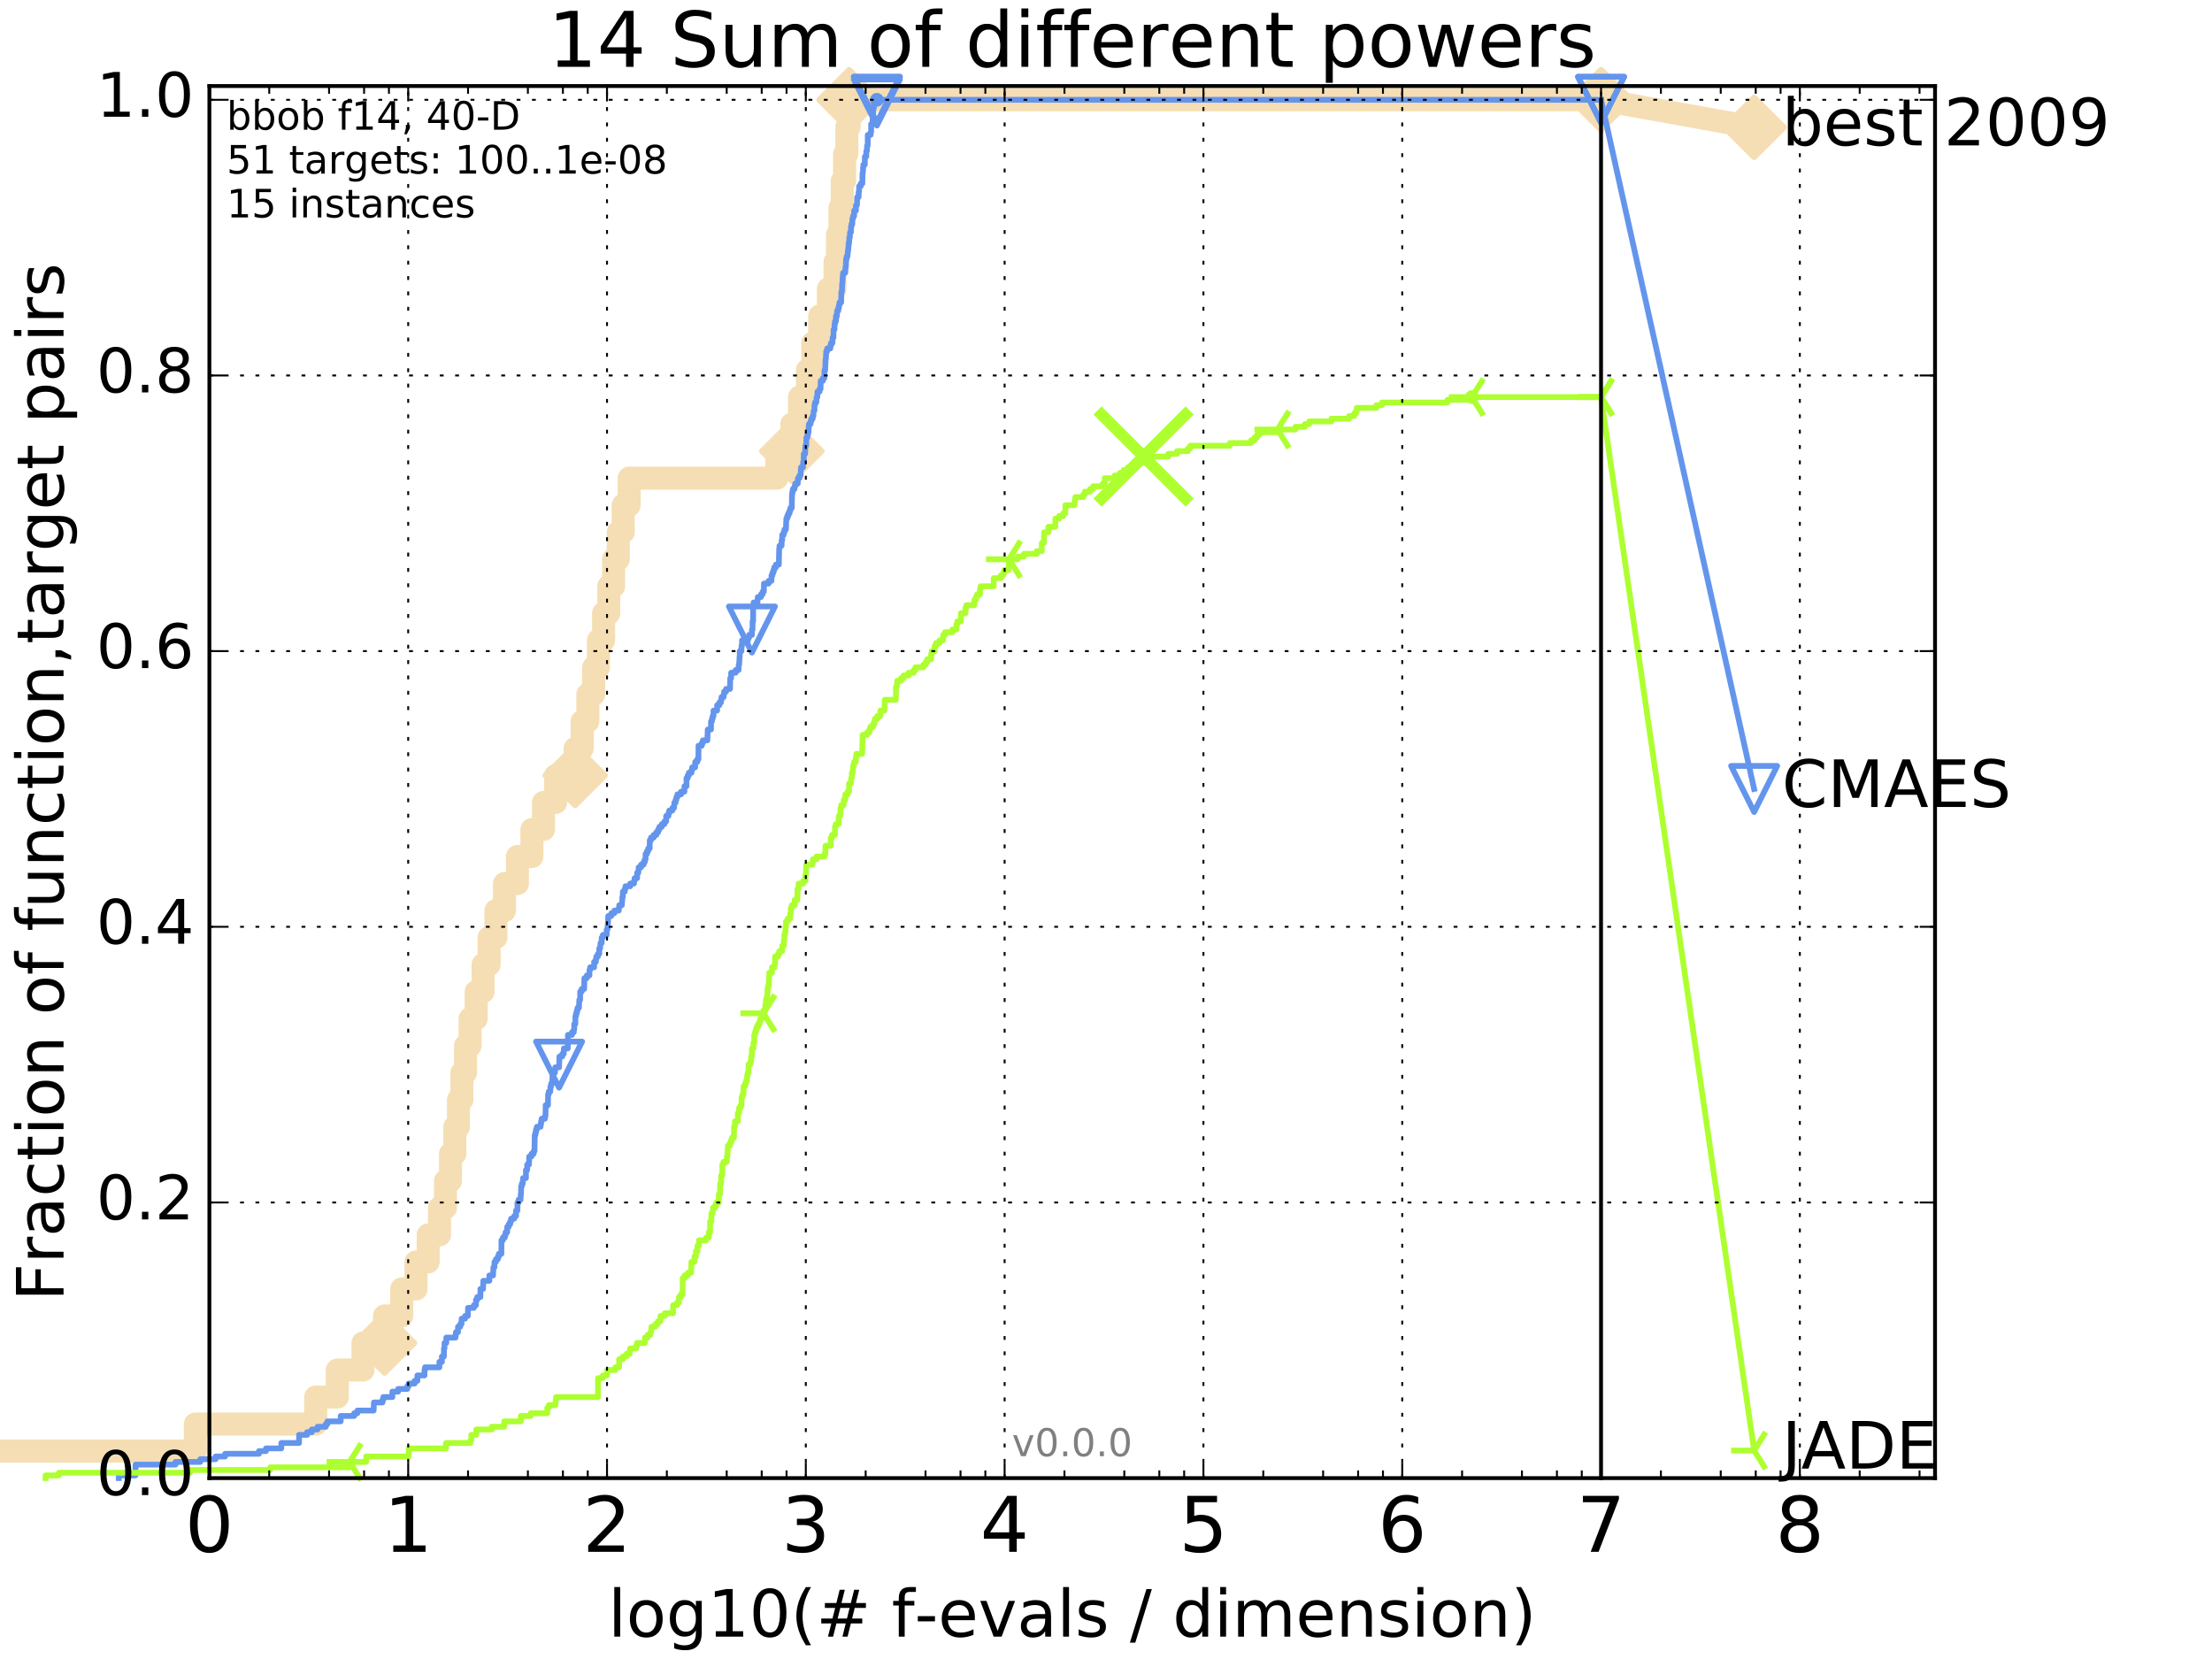 <?xml version="1.0" encoding="utf-8" standalone="no"?>
<!DOCTYPE svg PUBLIC "-//W3C//DTD SVG 1.1//EN"
  "http://www.w3.org/Graphics/SVG/1.1/DTD/svg11.dtd">
<!-- Created with matplotlib (http://matplotlib.org/) -->
<svg height="432pt" version="1.1" viewBox="0 0 576 432" width="576pt" xmlns="http://www.w3.org/2000/svg" xmlns:xlink="http://www.w3.org/1999/xlink">
 <defs>
  <style type="text/css">
*{stroke-linecap:butt;stroke-linejoin:round;stroke-miterlimit:100000;}
  </style>
 </defs>
 <g id="figure_1">
  <g id="patch_1">
   <path d="M 0 432 
L 576 432 
L 576 0 
L 0 0 
z
" style="fill:#ffffff;"/>
  </g>
  <g id="axes_1">
   <g id="patch_2">
    <path d="M 54.525 384.9 
L 503.88 384.9 
L 503.88 22.4 
L 54.525 22.4 
z
" style="fill:#ffffff;"/>
   </g>
   <g id="line2d_1">
    <path d="M -12.828 384.9 
M -1 377.863 
L 50.871 377.863 
L 50.871 370.825 
L 82.204 370.825 
L 82.204 363.788 
L 87.836 363.788 
L 87.836 356.75 
L 94.526 356.75 
L 94.526 349.713 
L 100.124 349.713 
L 100.124 342.675 
L 104.602 342.675 
L 104.602 335.638 
L 108.334 335.638 
L 108.334 328.6 
L 111.49 328.6 
L 111.49 321.563 
L 114.453 321.563 
L 114.453 314.525 
L 116.002 314.525 
L 116.002 307.488 
L 117.313 307.488 
L 117.313 300.45 
L 118.454 300.45 
L 118.454 293.413 
L 119.384 293.413 
L 119.384 286.375 
L 120.277 286.375 
L 120.277 279.338 
L 121.222 279.338 
L 121.222 272.301 
L 122.406 272.301 
L 122.406 265.263 
L 123.995 265.263 
L 123.995 258.226 
L 125.789 258.226 
L 125.789 251.188 
L 127.362 251.188 
L 127.362 244.151 
L 129.14 244.151 
L 129.14 237.113 
L 131.366 237.113 
L 131.366 230.076 
L 134.731 230.076 
L 134.731 223.038 
L 138.505 223.038 
L 138.505 216.001 
L 141.526 216.001 
L 141.526 208.963 
L 144.693 208.963 
L 144.693 201.926 
L 149.761 201.926 
L 149.761 194.888 
L 151.61 194.888 
L 151.61 187.851 
L 153.074 187.851 
L 153.074 180.813 
L 154.58 180.813 
L 154.58 173.776 
L 155.837 173.776 
L 155.837 166.738 
L 157.169 166.738 
L 157.169 159.701 
L 158.519 159.701 
L 158.519 152.664 
L 159.778 152.664 
L 159.778 145.626 
L 160.994 145.626 
L 160.994 138.589 
L 162.279 138.589 
L 162.279 131.551 
L 163.832 131.551 
L 163.832 124.514 
L 202.283 124.514 
L 202.283 117.476 
L 206.184 117.476 
L 206.184 110.439 
L 208.185 110.439 
L 208.185 103.401 
L 210.246 103.401 
L 210.246 96.364 
L 211.644 96.364 
L 211.644 89.326 
L 213.431 89.326 
L 213.431 82.289 
L 215.705 82.289 
L 215.705 75.251 
L 217.433 75.251 
L 217.433 68.214 
L 218.074 68.214 
L 218.074 61.176 
L 218.724 61.176 
L 218.724 54.139 
L 219.304 54.139 
L 219.304 47.102 
L 219.932 47.102 
L 219.932 40.064 
L 220.519 40.064 
L 220.519 33.027 
L 221.135 33.027 
L 221.135 25.989 
L 416.908 25.989 
" style="fill:none;stroke:#f5deb3;stroke-linecap:square;stroke-width:6.0;"/>
   </g>
   <g id="line2d_2">
    <defs>
     <path d="M -0 7.778 
L 7.778 0 
L 0 -7.778 
L -7.778 -0 
z
" id="m5d47d923e1" style="stroke:#f5deb3;stroke-linejoin:miter;stroke-width:1.5;"/>
    </defs>
    <g>
     <use style="fill:#f5deb3;stroke:#f5deb3;stroke-linejoin:miter;stroke-width:1.5;" x="100.124" xlink:href="#m5d47d923e1" y="349.713"/>
     <use style="fill:#f5deb3;stroke:#f5deb3;stroke-linejoin:miter;stroke-width:1.5;" x="149.761" xlink:href="#m5d47d923e1" y="201.926"/>
     <use style="fill:#f5deb3;stroke:#f5deb3;stroke-linejoin:miter;stroke-width:1.5;" x="206.184" xlink:href="#m5d47d923e1" y="117.476"/>
     <use style="fill:#f5deb3;stroke:#f5deb3;stroke-linejoin:miter;stroke-width:1.5;" x="221.135" xlink:href="#m5d47d923e1" y="25.989"/>
     <use style="fill:#f5deb3;stroke:#f5deb3;stroke-linejoin:miter;stroke-width:1.5;" x="221.135" xlink:href="#m5d47d923e1" y="25.989"/>
     <use style="fill:#f5deb3;stroke:#f5deb3;stroke-linejoin:miter;stroke-width:1.5;" x="416.908" xlink:href="#m5d47d923e1" y="25.989"/>
    </g>
   </g>
   <g id="line2d_3">
    <path d="M -15527.947 743.811 
" style="fill:none;stroke:#f5deb3;stroke-linecap:square;stroke-width:6.0;"/>
    <g>
     <use style="fill:#f5deb3;stroke:#f5deb3;stroke-linejoin:miter;stroke-width:1.5;" x="-15527.947" xlink:href="#m5d47d923e1" y="743.811"/>
    </g>
   </g>
   <g id="line2d_4">
    <path d="M 416.908 25.989 
L 456.77 33.167 
" style="fill:none;stroke:#f5deb3;stroke-linecap:square;stroke-width:6.0;"/>
    <g>
     <use style="fill:#f5deb3;stroke:#f5deb3;stroke-linejoin:miter;stroke-width:1.5;" x="416.908" xlink:href="#m5d47d923e1" y="25.989"/>
     <use style="fill:#f5deb3;stroke:#f5deb3;stroke-linejoin:miter;stroke-width:1.5;" x="456.77" xlink:href="#m5d47d923e1" y="33.167"/>
    </g>
   </g>
   <g id="line2d_5">
    <defs>
     <path d="M 0 1.5 
C 0.398 1.5 0.779 1.342 1.061 1.061 
C 1.342 0.779 1.5 0.398 1.5 0 
C 1.5 -0.398 1.342 -0.779 1.061 -1.061 
C 0.779 -1.342 0.398 -1.5 0 -1.5 
C -0.398 -1.5 -0.779 -1.342 -1.061 -1.061 
C -1.342 -0.779 -1.5 -0.398 -1.5 0 
C -1.5 0.398 -1.342 0.779 -1.061 1.061 
C -0.779 1.342 -0.398 1.5 0 1.5 
z
" id="mc6a3fbe43d" style="stroke:#f5deb3;stroke-width:0.5;"/>
    </defs>
    <g>
     <use style="fill:#f5deb3;stroke:#f5deb3;stroke-width:0.5;" x="221.135" xlink:href="#mc6a3fbe43d" y="25.989"/>
     <use style="fill:#f5deb3;stroke:#f5deb3;stroke-width:0.5;" x="221.135" xlink:href="#mc6a3fbe43d" y="25.989"/>
    </g>
   </g>
   <g id="line2d_6">
    <defs>
     <path d="M 0 1.5 
C 0.398 1.5 0.779 1.342 1.061 1.061 
C 1.342 0.779 1.5 0.398 1.5 0 
C 1.5 -0.398 1.342 -0.779 1.061 -1.061 
C 0.779 -1.342 0.398 -1.5 0 -1.5 
C -0.398 -1.5 -0.779 -1.342 -1.061 -1.061 
C -1.342 -0.779 -1.5 -0.398 -1.5 0 
C -1.5 0.398 -1.342 0.779 -1.061 1.061 
C -0.779 1.342 -0.398 1.5 0 1.5 
z
" id="m17cdd3682d" style="stroke:#6495ed;stroke-width:0.5;"/>
    </defs>
    <g>
     <use style="fill:#6495ed;stroke:#6495ed;stroke-width:0.5;" x="228.334" xlink:href="#m17cdd3682d" y="25.989"/>
     <use style="fill:#6495ed;stroke:#6495ed;stroke-width:0.5;" x="228.334" xlink:href="#m17cdd3682d" y="25.989"/>
    </g>
   </g>
   <g id="line2d_7">
    <path d="M 30.922 384.9 
L 30.922 384.196 
L 35.287 384.196 
L 35.287 381.381 
L 45.688 381.381 
L 45.688 380.678 
L 52.156 380.678 
L 52.156 379.974 
L 56.151 379.974 
L 56.151 379.27 
L 58.624 379.27 
L 58.624 378.566 
L 67.426 378.566 
L 67.426 377.863 
L 69.25 377.863 
L 69.25 377.159 
L 73.251 377.159 
L 73.251 375.751 
L 77.874 375.751 
L 77.874 373.64 
L 79.962 373.64 
L 79.962 372.936 
L 81.197 372.936 
L 81.197 372.233 
L 82.691 372.233 
L 82.691 371.529 
L 84.834 371.529 
L 84.834 370.825 
L 85.267 370.825 
L 85.267 370.121 
L 88.713 370.121 
L 88.713 368.714 
L 92.231 368.714 
L 92.231 368.01 
L 93.056 368.01 
L 93.056 367.306 
L 97.29 367.306 
L 97.374 365.195 
L 99.6 365.195 
L 99.6 364.491 
L 99.826 364.491 
L 99.826 363.788 
L 102.172 363.788 
L 102.172 362.38 
L 103.674 362.38 
L 103.674 361.676 
L 106.068 361.676 
L 106.068 360.973 
L 106.406 360.973 
L 106.406 360.269 
L 107.972 360.269 
L 107.972 359.565 
L 108.691 359.565 
L 108.691 358.158 
L 110.533 358.158 
L 110.533 356.75 
L 110.672 356.75 
L 110.672 356.046 
L 114.414 356.046 
L 114.414 354.639 
L 115.07 354.639 
L 115.07 353.231 
L 115.597 353.231 
L 115.597 351.12 
L 115.745 351.12 
L 115.745 349.713 
L 116.22 349.713 
L 116.22 348.305 
L 118.617 348.305 
L 118.715 346.898 
L 119.258 346.898 
L 119.258 345.49 
L 119.85 345.49 
L 119.85 344.786 
L 120.156 344.786 
L 120.216 343.379 
L 121.106 343.379 
L 121.106 342.675 
L 121.822 342.675 
L 121.878 340.564 
L 123.399 340.564 
L 123.399 339.86 
L 123.944 339.86 
L 123.944 338.453 
L 124.275 338.453 
L 124.275 337.749 
L 125.093 337.749 
L 125.093 335.638 
L 125.789 335.638 
L 125.86 333.526 
L 127.428 333.526 
L 127.428 332.119 
L 128.395 332.119 
L 128.479 330.008 
L 128.75 330.008 
L 128.75 328.6 
L 129.14 328.6 
L 129.14 327.897 
L 129.643 327.897 
L 129.643 327.193 
L 129.9 327.193 
L 129.9 326.489 
L 130.559 326.489 
L 130.578 322.97 
L 130.938 322.97 
L 130.938 322.267 
L 131.458 322.267 
L 131.458 321.563 
L 131.659 321.563 
L 131.659 320.859 
L 132.073 320.859 
L 132.073 319.452 
L 132.48 319.452 
L 132.48 318.748 
L 132.863 318.748 
L 132.863 318.044 
L 133.086 318.044 
L 133.086 317.34 
L 133.907 317.34 
L 133.907 316.637 
L 134.379 316.637 
L 134.379 315.229 
L 134.747 315.229 
L 134.747 313.118 
L 135.046 313.118 
L 135.046 312.414 
L 135.542 312.414 
L 135.603 311.007 
L 135.664 311.007 
L 135.709 308.895 
L 135.891 308.895 
L 135.891 308.192 
L 136.131 308.192 
L 136.19 306.784 
L 136.95 306.784 
L 136.95 304.673 
L 137.279 304.673 
L 137.279 303.265 
L 137.741 303.265 
L 137.811 301.154 
L 138.398 301.154 
L 138.398 300.45 
L 138.957 300.45 
L 138.957 299.747 
L 139.179 299.747 
L 139.244 295.524 
L 139.438 295.524 
L 139.438 294.82 
L 139.579 294.82 
L 139.579 294.117 
L 139.808 294.117 
L 139.808 293.413 
L 140.763 293.413 
L 140.763 292.709 
L 140.896 292.709 
L 140.896 292.005 
L 141.052 292.005 
L 141.052 291.302 
L 141.921 291.302 
L 141.921 290.598 
L 142.048 290.598 
L 142.093 287.783 
L 142.692 287.783 
L 142.714 284.968 
L 142.891 284.968 
L 142.891 284.264 
L 143.285 284.264 
L 143.339 282.857 
L 143.522 282.857 
L 143.522 282.153 
L 143.8 282.153 
L 143.905 279.338 
L 144.499 279.338 
L 144.581 277.93 
L 145.582 277.93 
L 145.68 275.115 
L 146.418 275.115 
L 146.418 274.412 
L 146.802 274.412 
L 146.839 273.004 
L 147.844 273.004 
L 147.897 269.486 
L 148.941 269.486 
L 148.941 268.782 
L 149.417 268.782 
L 149.417 268.078 
L 149.532 268.078 
L 149.532 266.671 
L 149.818 266.671 
L 149.842 264.559 
L 150.012 264.559 
L 150.012 263.856 
L 150.204 263.856 
L 150.204 263.152 
L 150.379 263.152 
L 150.379 262.448 
L 150.755 262.448 
L 150.856 260.337 
L 151.072 260.337 
L 151.072 258.226 
L 151.475 258.226 
L 151.475 257.522 
L 152.114 257.522 
L 152.172 254.707 
L 152.806 254.707 
L 152.806 254.003 
L 153.484 254.003 
L 153.491 252.596 
L 153.656 252.596 
L 153.656 251.892 
L 154.705 251.892 
L 154.705 250.484 
L 155.151 250.484 
L 155.151 249.781 
L 155.278 249.781 
L 155.278 249.077 
L 155.694 249.077 
L 155.694 248.373 
L 156.047 248.373 
L 156.047 246.966 
L 156.262 246.966 
L 156.371 245.558 
L 156.678 245.558 
L 156.678 244.151 
L 156.998 244.151 
L 156.998 243.447 
L 157.979 243.447 
L 157.979 242.039 
L 158.192 242.039 
L 158.27 240.632 
L 158.303 240.632 
L 158.392 238.521 
L 159.181 238.521 
L 159.181 237.817 
L 159.964 237.817 
L 159.964 237.113 
L 161.127 237.113 
L 161.127 236.409 
L 161.249 236.409 
L 161.249 235.706 
L 161.927 235.706 
L 162.026 234.298 
L 162.045 234.298 
L 162.045 233.594 
L 162.181 233.594 
L 162.181 232.187 
L 162.676 232.187 
L 162.676 231.483 
L 162.868 231.483 
L 162.868 230.779 
L 164.1 230.779 
L 164.1 230.076 
L 165.088 230.076 
L 165.088 229.372 
L 165.255 229.372 
L 165.255 228.668 
L 165.907 228.668 
L 165.907 227.261 
L 166.222 227.261 
L 166.316 225.853 
L 166.938 225.853 
L 166.938 225.149 
L 167.599 225.149 
L 167.599 224.446 
L 167.913 224.446 
L 167.913 223.742 
L 168.108 223.742 
L 168.108 222.334 
L 168.468 222.334 
L 168.468 221.631 
L 168.784 221.631 
L 168.784 220.927 
L 169.189 220.927 
L 169.189 218.816 
L 169.512 218.816 
L 169.512 218.112 
L 170.22 218.112 
L 170.22 217.408 
L 170.916 217.408 
L 170.916 216.705 
L 171.378 216.705 
L 171.378 216.001 
L 171.708 216.001 
L 171.708 215.297 
L 172.342 215.297 
L 172.342 214.593 
L 173.011 214.593 
L 173.011 213.89 
L 173.472 213.89 
L 173.472 212.482 
L 174.051 212.482 
L 174.051 211.778 
L 174.257 211.778 
L 174.257 211.075 
L 175.071 211.075 
L 175.071 210.371 
L 175.53 210.371 
L 175.603 208.963 
L 175.935 208.963 
L 175.935 208.26 
L 176.13 208.26 
L 176.13 207.556 
L 176.405 207.556 
L 176.405 206.852 
L 177.344 206.852 
L 177.344 206.148 
L 178.226 206.148 
L 178.226 204.741 
L 178.754 204.741 
L 178.754 202.63 
L 179.069 202.63 
L 179.069 201.926 
L 179.379 201.926 
L 179.379 201.222 
L 180.065 201.222 
L 180.065 200.518 
L 180.244 200.518 
L 180.244 199.815 
L 181.018 199.815 
L 181.018 198.407 
L 181.566 198.407 
L 181.566 197.703 
L 181.871 197.703 
L 181.888 194.185 
L 182.754 194.185 
L 182.754 193.481 
L 183.028 193.481 
L 183.028 192.777 
L 184.195 192.777 
L 184.302 189.962 
L 185.135 189.962 
L 185.15 187.851 
L 185.383 187.851 
L 185.383 187.147 
L 185.577 187.147 
L 185.577 186.443 
L 185.796 186.443 
L 185.796 185.036 
L 186.735 185.036 
L 186.735 183.628 
L 187.324 183.628 
L 187.324 182.925 
L 187.752 182.925 
L 187.752 182.221 
L 187.879 182.221 
L 187.879 181.517 
L 188.429 181.517 
L 188.429 180.813 
L 188.552 180.813 
L 188.552 180.11 
L 189.05 180.11 
L 189.05 179.406 
L 190.09 179.406 
L 190.153 176.591 
L 190.385 176.591 
L 190.385 175.183 
L 191.557 175.183 
L 191.557 174.48 
L 192.318 174.48 
L 192.364 173.072 
L 192.476 173.072 
L 192.583 170.961 
L 192.628 170.961 
L 192.628 169.553 
L 193.064 169.553 
L 193.081 168.146 
L 193.221 168.146 
L 193.221 166.738 
L 194.779 166.738 
L 194.779 166.035 
L 195.066 166.035 
L 195.066 165.331 
L 195.801 165.331 
L 195.801 163.923 
L 195.967 163.923 
L 195.967 161.812 
L 196.104 161.812 
L 196.133 157.59 
L 196.229 157.59 
L 196.229 156.886 
L 197.248 156.886 
L 197.329 155.479 
L 198.155 155.479 
L 198.155 154.775 
L 198.576 154.775 
L 198.576 154.071 
L 198.902 154.071 
L 198.94 151.96 
L 200.145 151.96 
L 200.145 151.256 
L 200.889 151.256 
L 200.889 149.849 
L 201.133 149.849 
L 201.133 149.145 
L 201.403 149.145 
L 201.403 148.441 
L 201.626 148.441 
L 201.626 147.737 
L 202.029 147.737 
L 202.029 147.034 
L 202.802 147.034 
L 202.9 142.811 
L 202.983 142.811 
L 202.983 142.107 
L 203.531 142.107 
L 203.531 140.7 
L 203.683 140.7 
L 203.683 139.292 
L 204.056 139.292 
L 204.056 138.589 
L 204.262 138.589 
L 204.262 137.885 
L 204.649 137.885 
L 204.755 135.07 
L 204.978 135.07 
L 204.978 134.366 
L 205.271 134.366 
L 205.271 133.662 
L 205.606 133.662 
L 205.606 132.959 
L 205.82 132.959 
L 205.82 132.255 
L 206.181 132.255 
L 206.238 128.736 
L 206.319 128.736 
L 206.319 128.032 
L 206.467 128.032 
L 206.467 127.329 
L 206.879 127.329 
L 206.879 126.625 
L 207.08 126.625 
L 207.08 125.921 
L 207.732 125.921 
L 207.777 124.514 
L 208.18 124.514 
L 208.18 123.81 
L 208.477 123.81 
L 208.585 121.699 
L 209.106 121.699 
L 209.136 120.291 
L 209.301 120.291 
L 209.301 118.18 
L 209.66 118.18 
L 209.72 116.069 
L 209.933 116.069 
L 209.974 113.957 
L 210.224 113.957 
L 210.224 113.254 
L 210.411 113.254 
L 210.411 112.55 
L 210.536 112.55 
L 210.636 110.439 
L 211.044 110.439 
L 211.044 109.735 
L 211.256 109.735 
L 211.256 109.031 
L 211.614 109.031 
L 211.614 108.327 
L 211.803 108.327 
L 211.87 106.92 
L 212.082 106.92 
L 212.082 105.513 
L 212.203 105.513 
L 212.203 104.809 
L 212.556 104.809 
L 212.653 103.401 
L 212.845 103.401 
L 212.845 101.994 
L 213.397 101.994 
L 213.397 101.29 
L 213.672 101.29 
L 213.703 99.179 
L 214.271 99.179 
L 214.271 98.475 
L 214.654 98.475 
L 214.702 96.364 
L 214.88 96.364 
L 214.986 93.549 
L 215.047 93.549 
L 215.157 91.438 
L 215.405 91.438 
L 215.405 90.734 
L 216.219 90.734 
L 216.219 90.03 
L 216.38 90.03 
L 216.38 89.326 
L 216.766 89.326 
L 216.803 87.919 
L 217.024 87.919 
L 217.057 85.808 
L 217.302 85.808 
L 217.302 84.4 
L 217.423 84.4 
L 217.423 83.696 
L 217.664 83.696 
L 217.678 82.289 
L 217.916 82.289 
L 217.976 80.881 
L 218.298 80.881 
L 218.298 80.178 
L 218.46 80.178 
L 218.46 79.474 
L 218.582 79.474 
L 218.582 78.77 
L 219.03 78.77 
L 219.089 75.955 
L 219.238 75.955 
L 219.292 73.844 
L 219.357 73.844 
L 219.464 71.733 
L 219.544 71.733 
L 219.544 71.029 
L 220.1 71.029 
L 220.149 69.621 
L 220.259 69.621 
L 220.307 67.51 
L 220.45 67.51 
L 220.45 66.806 
L 220.675 66.806 
L 220.781 65.399 
L 220.851 65.399 
L 220.945 63.991 
L 220.977 63.991 
L 220.977 63.288 
L 221.108 63.288 
L 221.157 61.88 
L 221.296 61.88 
L 221.354 60.473 
L 221.59 60.473 
L 221.59 59.065 
L 221.713 59.065 
L 221.713 58.361 
L 221.939 58.361 
L 221.952 56.954 
L 222.121 56.954 
L 222.121 56.25 
L 222.415 56.25 
L 222.415 54.843 
L 222.886 54.843 
L 222.886 53.435 
L 223.153 53.435 
L 223.211 51.324 
L 223.578 51.324 
L 223.608 49.917 
L 223.707 49.917 
L 223.707 48.509 
L 224.128 48.509 
L 224.128 47.805 
L 224.547 47.805 
L 224.609 44.99 
L 224.697 44.99 
L 224.757 43.583 
L 224.808 43.583 
L 224.808 42.879 
L 225.181 42.879 
L 225.217 40.768 
L 225.575 40.768 
L 225.575 39.36 
L 225.742 39.36 
L 225.784 37.953 
L 225.949 37.953 
L 225.963 35.138 
L 226.71 35.138 
L 226.71 34.434 
L 226.841 34.434 
L 226.841 32.323 
L 227.192 32.323 
L 227.299 29.508 
L 227.406 29.508 
L 227.406 28.1 
L 227.568 28.1 
L 227.568 26.693 
L 228.334 26.693 
L 228.334 25.989 
L 416.908 25.989 
L 416.908 25.989 
" style="fill:none;stroke:#6495ed;stroke-linecap:square;stroke-width:1.5;"/>
   </g>
   <g id="line2d_8">
    <defs>
     <path d="M -0 6 
L 6 -6 
L -6 -6 
z
" id="m57a353b290" style="stroke:#6495ed;stroke-linejoin:miter;stroke-width:1.5;"/>
    </defs>
    <g>
     <use style="fill:none;stroke:#6495ed;stroke-linejoin:miter;stroke-width:1.5;" x="145.582" xlink:href="#m57a353b290" y="277.227"/>
     <use style="fill:none;stroke:#6495ed;stroke-linejoin:miter;stroke-width:1.5;" x="195.801" xlink:href="#m57a353b290" y="163.923"/>
     <use style="fill:none;stroke:#6495ed;stroke-linejoin:miter;stroke-width:1.5;" x="228.334" xlink:href="#m57a353b290" y="26.693"/>
     <use style="fill:none;stroke:#6495ed;stroke-linejoin:miter;stroke-width:1.5;" x="228.334" xlink:href="#m57a353b290" y="25.989"/>
     <use style="fill:none;stroke:#6495ed;stroke-linejoin:miter;stroke-width:1.5;" x="228.334" xlink:href="#m57a353b290" y="25.989"/>
     <use style="fill:none;stroke:#6495ed;stroke-linejoin:miter;stroke-width:1.5;" x="416.908" xlink:href="#m57a353b290" y="25.989"/>
    </g>
   </g>
   <g id="line2d_9">
    <path d="M -15527.947 743.811 
" style="fill:none;stroke:#6495ed;stroke-linecap:square;stroke-width:1.5;"/>
    <g>
     <use style="fill:none;stroke:#6495ed;stroke-linejoin:miter;stroke-width:1.5;" x="-15527.947" xlink:href="#m57a353b290" y="743.811"/>
    </g>
   </g>
   <g id="line2d_10">
    <defs>
     <path d="M 0 1.5 
C 0.398 1.5 0.779 1.342 1.061 1.061 
C 1.342 0.779 1.5 0.398 1.5 0 
C 1.5 -0.398 1.342 -0.779 1.061 -1.061 
C 0.779 -1.342 0.398 -1.5 0 -1.5 
C -0.398 -1.5 -0.779 -1.342 -1.061 -1.061 
C -1.342 -0.779 -1.5 -0.398 -1.5 0 
C -1.5 0.398 -1.342 0.779 -1.061 1.061 
C -0.779 1.342 -0.398 1.5 0 1.5 
z
" id="mffbc72b013" style="stroke:#adff2f;stroke-width:0.5;"/>
    </defs>
    <g>
     <use style="fill:#adff2f;stroke:#adff2f;stroke-width:0.5;" x="383.277" xlink:href="#mffbc72b013" y="103.401"/>
     <use style="fill:#adff2f;stroke:#adff2f;stroke-width:0.5;" x="383.277" xlink:href="#mffbc72b013" y="103.401"/>
    </g>
   </g>
   <g id="line2d_11">
    <path d="M 11.872 384.9 
L 11.872 384.196 
L 15.338 384.196 
L 15.338 383.493 
L 49.508 383.493 
L 49.508 382.789 
L 70.388 382.789 
L 70.388 382.085 
L 91.045 382.085 
L 91.045 380.678 
L 95.364 380.678 
L 95.364 379.27 
L 106.406 379.27 
L 106.462 377.159 
L 116.147 377.159 
L 116.147 375.751 
L 122.488 375.751 
L 122.488 375.048 
L 122.733 375.048 
L 122.733 373.64 
L 124.021 373.64 
L 124.021 372.233 
L 128.035 372.233 
L 128.035 371.529 
L 131.292 371.529 
L 131.292 370.121 
L 135.618 370.121 
L 135.618 368.714 
L 138.181 368.714 
L 138.181 368.01 
L 142.501 368.01 
L 142.501 366.603 
L 142.913 366.603 
L 142.913 365.899 
L 144.642 365.899 
L 144.714 364.491 
L 144.795 364.491 
L 144.795 363.788 
L 155.707 363.788 
L 155.725 358.861 
L 156.963 358.861 
L 156.963 358.158 
L 158.069 358.158 
L 158.114 356.75 
L 160.221 356.75 
L 160.221 356.046 
L 161.215 356.046 
L 161.215 353.935 
L 162.218 353.935 
L 162.218 353.231 
L 163.161 353.231 
L 163.161 352.528 
L 163.97 352.528 
L 163.97 351.824 
L 164.082 351.824 
L 164.082 351.12 
L 165.64 351.12 
L 165.64 350.416 
L 165.86 350.416 
L 165.86 349.713 
L 167.924 349.713 
L 167.924 348.305 
L 168.651 348.305 
L 168.651 347.601 
L 169.339 347.601 
L 169.339 346.898 
L 169.573 346.898 
L 169.643 345.49 
L 170.648 345.49 
L 170.648 344.786 
L 171.281 344.786 
L 171.281 344.083 
L 171.919 344.083 
L 172 342.675 
L 173.095 342.675 
L 173.095 341.971 
L 175.276 341.971 
L 175.299 339.86 
L 176.318 339.86 
L 176.318 339.156 
L 176.802 339.156 
L 176.802 337.749 
L 177.323 337.749 
L 177.323 337.045 
L 177.749 337.045 
L 177.772 332.823 
L 178.288 332.823 
L 178.288 332.119 
L 179.111 332.119 
L 179.111 331.415 
L 179.976 331.415 
L 180.033 328.6 
L 180.809 328.6 
L 180.846 327.193 
L 181.216 327.193 
L 181.216 325.785 
L 181.624 325.785 
L 181.624 324.378 
L 182.007 324.378 
L 182.007 322.97 
L 183.869 322.97 
L 183.869 322.267 
L 184.564 322.267 
L 184.566 320.859 
L 184.909 320.859 
L 184.909 318.044 
L 185.246 318.044 
L 185.246 315.933 
L 185.579 315.933 
L 185.645 314.525 
L 186.243 314.525 
L 186.243 313.822 
L 186.549 313.822 
L 186.549 313.118 
L 187.174 313.118 
L 187.177 311.007 
L 187.496 311.007 
L 187.539 308.192 
L 187.785 308.192 
L 187.786 306.08 
L 188.079 306.08 
L 188.094 303.265 
L 188.378 303.265 
L 188.378 302.562 
L 189.239 302.562 
L 189.247 301.154 
L 189.421 301.154 
L 189.515 299.043 
L 189.534 299.043 
L 189.534 298.339 
L 190.06 298.339 
L 190.06 297.635 
L 190.329 297.635 
L 190.329 296.932 
L 190.595 296.932 
L 190.595 296.228 
L 191.127 296.228 
L 191.132 293.413 
L 191.378 293.413 
L 191.378 292.005 
L 192.13 292.005 
L 192.13 289.894 
L 192.409 289.894 
L 192.455 288.487 
L 192.858 288.487 
L 192.858 287.783 
L 193.101 287.783 
L 193.101 285.672 
L 193.331 285.672 
L 193.331 284.968 
L 193.59 284.968 
L 193.626 282.857 
L 194.023 282.857 
L 194.023 282.153 
L 194.249 282.153 
L 194.249 281.449 
L 194.5 281.449 
L 194.553 280.042 
L 194.694 280.042 
L 194.694 279.338 
L 194.914 279.338 
L 194.914 277.227 
L 195.361 277.227 
L 195.361 276.523 
L 195.579 276.523 
L 195.579 275.115 
L 195.777 275.115 
L 195.81 273.004 
L 196.187 273.004 
L 196.187 271.597 
L 196.401 271.597 
L 196.402 269.486 
L 196.597 269.486 
L 196.597 268.782 
L 196.805 268.782 
L 196.805 268.078 
L 197.036 268.078 
L 197.036 267.374 
L 197.416 267.374 
L 197.416 266.671 
L 197.779 266.671 
L 197.779 265.967 
L 197.971 265.967 
L 197.971 265.263 
L 198.354 265.263 
L 198.354 264.559 
L 198.72 264.559 
L 198.802 263.152 
L 199.274 263.152 
L 199.274 261.744 
L 199.445 261.744 
L 199.448 260.337 
L 199.639 260.337 
L 199.639 259.633 
L 199.799 259.633 
L 199.87 257.522 
L 199.975 257.522 
L 199.975 256.818 
L 200.199 256.818 
L 200.228 254.707 
L 200.321 254.707 
L 200.321 253.299 
L 201.003 253.299 
L 201.003 251.892 
L 201.691 251.892 
L 201.691 251.188 
L 201.815 251.188 
L 201.815 249.077 
L 202.607 249.077 
L 202.607 248.373 
L 202.923 248.373 
L 202.923 247.669 
L 203.668 247.669 
L 203.668 246.262 
L 204.102 246.262 
L 204.102 244.854 
L 204.247 244.854 
L 204.247 243.447 
L 204.392 243.447 
L 204.392 242.743 
L 204.556 242.743 
L 204.556 241.336 
L 204.675 241.336 
L 204.675 239.928 
L 205.13 239.928 
L 205.13 239.224 
L 205.784 239.224 
L 205.791 237.817 
L 205.934 237.817 
L 205.934 236.409 
L 206.179 236.409 
L 206.179 235.706 
L 206.96 235.706 
L 206.96 234.298 
L 207.651 234.298 
L 207.658 231.483 
L 207.959 231.483 
L 207.959 230.076 
L 209.148 230.076 
L 209.148 229.372 
L 209.72 229.372 
L 209.72 227.964 
L 209.843 227.964 
L 209.949 225.149 
L 211.563 225.149 
L 211.667 223.742 
L 212.618 223.742 
L 212.618 223.038 
L 214.67 223.038 
L 214.67 222.334 
L 214.94 222.334 
L 214.94 220.223 
L 216.328 220.223 
L 216.333 218.112 
L 216.667 218.112 
L 216.667 217.408 
L 217.429 217.408 
L 217.429 215.297 
L 217.638 215.297 
L 217.638 214.593 
L 218.368 214.593 
L 218.42 212.482 
L 218.801 212.482 
L 218.888 210.371 
L 219.034 210.371 
L 219.034 209.667 
L 219.696 209.667 
L 219.696 208.26 
L 220.117 208.26 
L 220.117 206.852 
L 220.707 206.852 
L 220.707 206.148 
L 221.091 206.148 
L 221.092 204.037 
L 221.565 204.037 
L 221.66 202.63 
L 221.829 202.63 
L 221.829 201.222 
L 222.025 201.222 
L 222.116 199.815 
L 222.223 199.815 
L 222.223 199.111 
L 222.418 199.111 
L 222.418 198.407 
L 222.865 198.407 
L 222.865 197 
L 222.988 197 
L 222.988 196.296 
L 224.509 196.296 
L 224.618 191.37 
L 225.809 191.37 
L 225.809 190.666 
L 226.408 190.666 
L 226.408 189.962 
L 226.623 189.962 
L 226.623 189.258 
L 227.336 189.258 
L 227.336 188.555 
L 227.689 188.555 
L 227.689 187.851 
L 227.82 187.851 
L 227.82 187.147 
L 228.461 187.147 
L 228.461 186.443 
L 229.238 186.443 
L 229.238 185.036 
L 230.3 185.036 
L 230.398 182.221 
L 233.261 182.221 
L 233.34 178.702 
L 233.588 178.702 
L 233.615 177.295 
L 234.614 177.295 
L 234.614 176.591 
L 235.294 176.591 
L 235.294 175.887 
L 236.611 175.887 
L 236.611 175.183 
L 237.914 175.183 
L 237.914 174.48 
L 238.381 174.48 
L 238.381 173.776 
L 240.443 173.776 
L 240.443 173.072 
L 241.058 173.072 
L 241.058 172.368 
L 241.457 172.368 
L 241.457 171.665 
L 242.473 171.665 
L 242.473 170.257 
L 242.633 170.257 
L 242.633 169.553 
L 243.399 169.553 
L 243.399 168.146 
L 243.76 168.146 
L 243.76 167.442 
L 244.65 167.442 
L 244.65 166.738 
L 245.592 166.738 
L 245.592 165.331 
L 246.062 165.331 
L 246.062 164.627 
L 247.997 164.627 
L 247.997 163.923 
L 249.062 163.923 
L 249.062 162.516 
L 249.299 162.516 
L 249.299 161.812 
L 250.216 161.812 
L 250.217 159.701 
L 251.409 159.701 
L 251.409 158.294 
L 251.655 158.294 
L 251.655 157.59 
L 253.71 157.59 
L 253.71 156.182 
L 254.106 156.182 
L 254.106 155.479 
L 254.434 155.479 
L 254.434 154.775 
L 255.193 154.775 
L 255.193 153.367 
L 255.343 153.367 
L 255.343 152.664 
L 258.766 152.664 
L 258.766 150.552 
L 260.616 150.552 
L 260.616 149.849 
L 261.24 149.849 
L 261.24 149.145 
L 261.534 149.145 
L 261.534 148.441 
L 262.583 148.441 
L 262.583 147.737 
L 262.701 147.737 
L 262.741 145.626 
L 265.038 145.626 
L 265.038 144.922 
L 266.646 144.922 
L 266.646 144.219 
L 269.971 144.219 
L 269.971 143.515 
L 271.281 143.515 
L 271.281 141.404 
L 271.817 141.404 
L 271.907 138.589 
L 272.989 138.589 
L 272.989 137.181 
L 274.813 137.181 
L 274.813 135.07 
L 275.776 135.07 
L 275.776 134.366 
L 276.857 134.366 
L 276.857 133.662 
L 277.421 133.662 
L 277.421 131.551 
L 279.79 131.551 
L 279.889 130.144 
L 280.008 130.144 
L 280.008 129.44 
L 282.112 129.44 
L 282.112 128.736 
L 282.497 128.736 
L 282.497 128.032 
L 283.862 128.032 
L 283.862 127.329 
L 284.642 127.329 
L 284.642 126.625 
L 287.14 126.625 
L 287.14 125.921 
L 287.668 125.921 
L 287.675 124.514 
L 290.29 124.514 
L 290.29 123.81 
L 291.665 123.81 
L 291.665 123.106 
L 292.603 123.106 
L 292.603 122.402 
L 293.704 122.402 
L 293.704 121.699 
L 294.717 121.699 
L 294.717 120.995 
L 295.239 120.995 
L 295.239 120.291 
L 297.344 120.291 
L 297.344 118.884 
L 304.211 118.884 
L 304.211 118.18 
L 306.498 118.18 
L 306.498 117.476 
L 309.333 117.476 
L 309.333 116.772 
L 309.933 116.772 
L 309.933 116.069 
L 320.254 116.069 
L 320.254 115.365 
L 325.78 115.365 
L 325.78 114.661 
L 326.673 114.661 
L 326.673 113.957 
L 327.301 113.957 
L 327.301 113.254 
L 327.873 113.254 
L 327.873 112.55 
L 332.658 112.55 
L 332.658 111.846 
L 337.355 111.846 
L 337.355 111.142 
L 339.777 111.142 
L 339.777 110.439 
L 340.924 110.439 
L 340.924 109.735 
L 346.712 109.735 
L 346.712 109.031 
L 351.311 109.031 
L 351.311 108.327 
L 352.645 108.327 
L 352.645 107.624 
L 353.117 107.624 
L 353.117 106.92 
L 353.299 106.92 
L 353.299 106.216 
L 358.388 106.216 
L 358.388 105.513 
L 359.857 105.513 
L 359.857 104.809 
L 376.945 104.809 
L 376.945 104.105 
L 383.277 104.105 
L 383.277 103.401 
L 416.908 103.401 
L 416.908 103.401 
" style="fill:none;stroke:#adff2f;stroke-linecap:square;stroke-width:1.5;"/>
   </g>
   <g id="line2d_12">
    <defs>
     <path d="M 0 0 
L -6 -0 
M 0 0 
L 3 4.8 
M 0 0 
L 3 -4.8 
" id="m4aa29db884" style="stroke:#adff2f;stroke-width:1.5;"/>
    </defs>
    <g>
     <use style="fill:none;stroke:#adff2f;stroke-width:1.5;" x="91.045" xlink:href="#m4aa29db884" y="380.678"/>
     <use style="fill:none;stroke:#adff2f;stroke-width:1.5;" x="198.802" xlink:href="#m4aa29db884" y="263.856"/>
     <use style="fill:none;stroke:#adff2f;stroke-width:1.5;" x="262.741" xlink:href="#m4aa29db884" y="145.626"/>
     <use style="fill:none;stroke:#adff2f;stroke-width:1.5;" x="332.658" xlink:href="#m4aa29db884" y="111.846"/>
     <use style="fill:none;stroke:#adff2f;stroke-width:1.5;" x="383.277" xlink:href="#m4aa29db884" y="103.401"/>
     <use style="fill:none;stroke:#adff2f;stroke-width:1.5;" x="416.908" xlink:href="#m4aa29db884" y="103.401"/>
    </g>
   </g>
   <g id="line2d_13">
    <path d="M -15527.947 743.811 
" style="fill:none;stroke:#adff2f;stroke-linecap:square;stroke-width:1.5;"/>
    <g>
     <use style="fill:none;stroke:#adff2f;stroke-width:1.5;" x="-15527.947" xlink:href="#m4aa29db884" y="743.811"/>
    </g>
   </g>
   <g id="line2d_14">
    <path clip-path="url(#pdd18ec576f)" d="M 297.786 118.884 
" style="fill:none;stroke:#adff2f;stroke-linecap:square;"/>
    <defs>
     <path d="M -12 12 
L 12 -12 
M -12 -12 
L 12 12 
" id="me51b0711e3" style="stroke:#adff2f;stroke-width:3.0;"/>
    </defs>
    <g clip-path="url(#pdd18ec576f)">
     <use style="fill:#adff2f;stroke:#adff2f;stroke-width:3.0;" x="297.786" xlink:href="#me51b0711e3" y="118.884"/>
    </g>
   </g>
   <g id="line2d_15">
    <path d="M 416.908 103.401 
L 456.77 377.722 
" style="fill:none;stroke:#adff2f;stroke-linecap:square;stroke-width:1.5;"/>
    <g>
     <use style="fill:none;stroke:#adff2f;stroke-width:1.5;" x="416.908" xlink:href="#m4aa29db884" y="103.401"/>
     <use style="fill:none;stroke:#adff2f;stroke-width:1.5;" x="456.77" xlink:href="#m4aa29db884" y="377.722"/>
    </g>
   </g>
   <g id="line2d_16">
    <path d="M 416.908 25.989 
L 456.77 205.445 
" style="fill:none;stroke:#6495ed;stroke-linecap:square;stroke-width:1.5;"/>
    <g>
     <use style="fill:none;stroke:#6495ed;stroke-linejoin:miter;stroke-width:1.5;" x="416.908" xlink:href="#m57a353b290" y="25.989"/>
     <use style="fill:none;stroke:#6495ed;stroke-linejoin:miter;stroke-width:1.5;" x="456.77" xlink:href="#m57a353b290" y="205.445"/>
    </g>
   </g>
   <g id="line2d_17">
    <path d="M 416.908 384.9 
L 416.908 25.989 
" style="fill:none;stroke:#000000;stroke-linecap:square;"/>
   </g>
   <g id="patch_3">
    <path d="M 54.525 22.4 
L 503.88 22.4 
" style="fill:none;stroke:#000000;stroke-linecap:square;stroke-linejoin:miter;"/>
   </g>
   <g id="patch_4">
    <path d="M 503.88 384.9 
L 503.88 22.4 
" style="fill:none;stroke:#000000;stroke-linecap:square;stroke-linejoin:miter;"/>
   </g>
   <g id="patch_5">
    <path d="M 54.525 384.9 
L 503.88 384.9 
" style="fill:none;stroke:#000000;stroke-linecap:square;stroke-linejoin:miter;"/>
   </g>
   <g id="patch_6">
    <path d="M 54.525 384.9 
L 54.525 22.4 
" style="fill:none;stroke:#000000;stroke-linecap:square;stroke-linejoin:miter;"/>
   </g>
   <g id="matplotlib.axis_1">
    <g id="xtick_1">
     <g id="line2d_18">
      <path clip-path="url(#pdd18ec576f)" d="M 54.525 384.9 
L 54.525 22.4 
" style="fill:none;stroke:#000000;stroke-dasharray:1,3;stroke-dashoffset:0.0;stroke-width:0.5;"/>
     </g>
     <g id="line2d_19">
      <defs>
       <path d="M 0 0 
L 0 -4 
" id="m2d5627bc9e" style="stroke:#000000;stroke-width:0.5;"/>
      </defs>
      <g>
       <use style="stroke:#000000;stroke-width:0.5;" x="54.525" xlink:href="#m2d5627bc9e" y="384.9"/>
      </g>
     </g>
     <g id="line2d_20">
      <defs>
       <path d="M 0 0 
L 0 4 
" id="m8c2a2a13c7" style="stroke:#000000;stroke-width:0.5;"/>
      </defs>
      <g>
       <use style="stroke:#000000;stroke-width:0.5;" x="54.525" xlink:href="#m8c2a2a13c7" y="22.4"/>
      </g>
     </g>
     <g id="text_1">
      <!-- 0 -->
      <defs>
       <path d="M 31.781 66.406 
Q 24.172 66.406 20.328 58.906 
Q 16.5 51.422 16.5 36.375 
Q 16.5 21.391 20.328 13.891 
Q 24.172 6.391 31.781 6.391 
Q 39.453 6.391 43.281 13.891 
Q 47.125 21.391 47.125 36.375 
Q 47.125 51.422 43.281 58.906 
Q 39.453 66.406 31.781 66.406 
M 31.781 74.219 
Q 44.047 74.219 50.516 64.516 
Q 56.984 54.828 56.984 36.375 
Q 56.984 17.969 50.516 8.266 
Q 44.047 -1.422 31.781 -1.422 
Q 19.531 -1.422 13.062 8.266 
Q 6.594 17.969 6.594 36.375 
Q 6.594 54.828 13.062 64.516 
Q 19.531 74.219 31.781 74.219 
" id="BitstreamVeraSans-Roman-30"/>
      </defs>
      <g transform="translate(48.163 404.097)scale(0.2 -0.2)">
       <use xlink:href="#BitstreamVeraSans-Roman-30"/>
      </g>
     </g>
    </g>
    <g id="xtick_2">
     <g id="line2d_21">
      <path clip-path="url(#pdd18ec576f)" d="M 106.294 384.9 
L 106.294 22.4 
" style="fill:none;stroke:#000000;stroke-dasharray:1,3;stroke-dashoffset:0.0;stroke-width:0.5;"/>
     </g>
     <g id="line2d_22">
      <g>
       <use style="stroke:#000000;stroke-width:0.5;" x="106.294" xlink:href="#m2d5627bc9e" y="384.9"/>
      </g>
     </g>
     <g id="line2d_23">
      <g>
       <use style="stroke:#000000;stroke-width:0.5;" x="106.294" xlink:href="#m8c2a2a13c7" y="22.4"/>
      </g>
     </g>
     <g id="text_2">
      <!-- 1 -->
      <defs>
       <path d="M 12.406 8.297 
L 28.516 8.297 
L 28.516 63.922 
L 10.984 60.406 
L 10.984 69.391 
L 28.422 72.906 
L 38.281 72.906 
L 38.281 8.297 
L 54.391 8.297 
L 54.391 0 
L 12.406 0 
z
" id="BitstreamVeraSans-Roman-31"/>
      </defs>
      <g transform="translate(99.932 404.097)scale(0.2 -0.2)">
       <use xlink:href="#BitstreamVeraSans-Roman-31"/>
      </g>
     </g>
    </g>
    <g id="xtick_3">
     <g id="line2d_24">
      <path clip-path="url(#pdd18ec576f)" d="M 158.063 384.9 
L 158.063 22.4 
" style="fill:none;stroke:#000000;stroke-dasharray:1,3;stroke-dashoffset:0.0;stroke-width:0.5;"/>
     </g>
     <g id="line2d_25">
      <g>
       <use style="stroke:#000000;stroke-width:0.5;" x="158.063" xlink:href="#m2d5627bc9e" y="384.9"/>
      </g>
     </g>
     <g id="line2d_26">
      <g>
       <use style="stroke:#000000;stroke-width:0.5;" x="158.063" xlink:href="#m8c2a2a13c7" y="22.4"/>
      </g>
     </g>
     <g id="text_3">
      <!-- 2 -->
      <defs>
       <path d="M 19.188 8.297 
L 53.609 8.297 
L 53.609 0 
L 7.328 0 
L 7.328 8.297 
Q 12.938 14.109 22.625 23.891 
Q 32.328 33.688 34.812 36.531 
Q 39.547 41.844 41.422 45.531 
Q 43.312 49.219 43.312 52.781 
Q 43.312 58.594 39.234 62.25 
Q 35.156 65.922 28.609 65.922 
Q 23.969 65.922 18.812 64.312 
Q 13.672 62.703 7.812 59.422 
L 7.812 69.391 
Q 13.766 71.781 18.938 73 
Q 24.125 74.219 28.422 74.219 
Q 39.75 74.219 46.484 68.547 
Q 53.219 62.891 53.219 53.422 
Q 53.219 48.922 51.531 44.891 
Q 49.859 40.875 45.406 35.406 
Q 44.188 33.984 37.641 27.219 
Q 31.109 20.453 19.188 8.297 
" id="BitstreamVeraSans-Roman-32"/>
      </defs>
      <g transform="translate(151.701 404.097)scale(0.2 -0.2)">
       <use xlink:href="#BitstreamVeraSans-Roman-32"/>
      </g>
     </g>
    </g>
    <g id="xtick_4">
     <g id="line2d_27">
      <path clip-path="url(#pdd18ec576f)" d="M 209.832 384.9 
L 209.832 22.4 
" style="fill:none;stroke:#000000;stroke-dasharray:1,3;stroke-dashoffset:0.0;stroke-width:0.5;"/>
     </g>
     <g id="line2d_28">
      <g>
       <use style="stroke:#000000;stroke-width:0.5;" x="209.832" xlink:href="#m2d5627bc9e" y="384.9"/>
      </g>
     </g>
     <g id="line2d_29">
      <g>
       <use style="stroke:#000000;stroke-width:0.5;" x="209.832" xlink:href="#m8c2a2a13c7" y="22.4"/>
      </g>
     </g>
     <g id="text_4">
      <!-- 3 -->
      <defs>
       <path d="M 40.578 39.312 
Q 47.656 37.797 51.625 33 
Q 55.609 28.219 55.609 21.188 
Q 55.609 10.406 48.188 4.484 
Q 40.766 -1.422 27.094 -1.422 
Q 22.516 -1.422 17.656 -0.516 
Q 12.797 0.391 7.625 2.203 
L 7.625 11.719 
Q 11.719 9.328 16.594 8.109 
Q 21.484 6.891 26.812 6.891 
Q 36.078 6.891 40.938 10.547 
Q 45.797 14.203 45.797 21.188 
Q 45.797 27.641 41.281 31.266 
Q 36.766 34.906 28.719 34.906 
L 20.219 34.906 
L 20.219 43.016 
L 29.109 43.016 
Q 36.375 43.016 40.234 45.922 
Q 44.094 48.828 44.094 54.297 
Q 44.094 59.906 40.109 62.906 
Q 36.141 65.922 28.719 65.922 
Q 24.656 65.922 20.016 65.031 
Q 15.375 64.156 9.812 62.312 
L 9.812 71.094 
Q 15.438 72.656 20.344 73.438 
Q 25.25 74.219 29.594 74.219 
Q 40.828 74.219 47.359 69.109 
Q 53.906 64.016 53.906 55.328 
Q 53.906 49.266 50.438 45.094 
Q 46.969 40.922 40.578 39.312 
" id="BitstreamVeraSans-Roman-33"/>
      </defs>
      <g transform="translate(203.47 404.097)scale(0.2 -0.2)">
       <use xlink:href="#BitstreamVeraSans-Roman-33"/>
      </g>
     </g>
    </g>
    <g id="xtick_5">
     <g id="line2d_30">
      <path clip-path="url(#pdd18ec576f)" d="M 261.601 384.9 
L 261.601 22.4 
" style="fill:none;stroke:#000000;stroke-dasharray:1,3;stroke-dashoffset:0.0;stroke-width:0.5;"/>
     </g>
     <g id="line2d_31">
      <g>
       <use style="stroke:#000000;stroke-width:0.5;" x="261.601" xlink:href="#m2d5627bc9e" y="384.9"/>
      </g>
     </g>
     <g id="line2d_32">
      <g>
       <use style="stroke:#000000;stroke-width:0.5;" x="261.601" xlink:href="#m8c2a2a13c7" y="22.4"/>
      </g>
     </g>
     <g id="text_5">
      <!-- 4 -->
      <defs>
       <path d="M 37.797 64.312 
L 12.891 25.391 
L 37.797 25.391 
z
M 35.203 72.906 
L 47.609 72.906 
L 47.609 25.391 
L 58.016 25.391 
L 58.016 17.188 
L 47.609 17.188 
L 47.609 0 
L 37.797 0 
L 37.797 17.188 
L 4.891 17.188 
L 4.891 26.703 
z
" id="BitstreamVeraSans-Roman-34"/>
      </defs>
      <g transform="translate(255.239 404.097)scale(0.2 -0.2)">
       <use xlink:href="#BitstreamVeraSans-Roman-34"/>
      </g>
     </g>
    </g>
    <g id="xtick_6">
     <g id="line2d_33">
      <path clip-path="url(#pdd18ec576f)" d="M 313.37 384.9 
L 313.37 22.4 
" style="fill:none;stroke:#000000;stroke-dasharray:1,3;stroke-dashoffset:0.0;stroke-width:0.5;"/>
     </g>
     <g id="line2d_34">
      <g>
       <use style="stroke:#000000;stroke-width:0.5;" x="313.37" xlink:href="#m2d5627bc9e" y="384.9"/>
      </g>
     </g>
     <g id="line2d_35">
      <g>
       <use style="stroke:#000000;stroke-width:0.5;" x="313.37" xlink:href="#m8c2a2a13c7" y="22.4"/>
      </g>
     </g>
     <g id="text_6">
      <!-- 5 -->
      <defs>
       <path d="M 10.797 72.906 
L 49.516 72.906 
L 49.516 64.594 
L 19.828 64.594 
L 19.828 46.734 
Q 21.969 47.469 24.109 47.828 
Q 26.266 48.188 28.422 48.188 
Q 40.625 48.188 47.75 41.5 
Q 54.891 34.812 54.891 23.391 
Q 54.891 11.625 47.562 5.094 
Q 40.234 -1.422 26.906 -1.422 
Q 22.312 -1.422 17.547 -0.641 
Q 12.797 0.141 7.719 1.703 
L 7.719 11.625 
Q 12.109 9.234 16.797 8.062 
Q 21.484 6.891 26.703 6.891 
Q 35.156 6.891 40.078 11.328 
Q 45.016 15.766 45.016 23.391 
Q 45.016 31 40.078 35.438 
Q 35.156 39.891 26.703 39.891 
Q 22.75 39.891 18.812 39.016 
Q 14.891 38.141 10.797 36.281 
z
" id="BitstreamVeraSans-Roman-35"/>
      </defs>
      <g transform="translate(307.008 404.097)scale(0.2 -0.2)">
       <use xlink:href="#BitstreamVeraSans-Roman-35"/>
      </g>
     </g>
    </g>
    <g id="xtick_7">
     <g id="line2d_36">
      <path clip-path="url(#pdd18ec576f)" d="M 365.139 384.9 
L 365.139 22.4 
" style="fill:none;stroke:#000000;stroke-dasharray:1,3;stroke-dashoffset:0.0;stroke-width:0.5;"/>
     </g>
     <g id="line2d_37">
      <g>
       <use style="stroke:#000000;stroke-width:0.5;" x="365.139" xlink:href="#m2d5627bc9e" y="384.9"/>
      </g>
     </g>
     <g id="line2d_38">
      <g>
       <use style="stroke:#000000;stroke-width:0.5;" x="365.139" xlink:href="#m8c2a2a13c7" y="22.4"/>
      </g>
     </g>
     <g id="text_7">
      <!-- 6 -->
      <defs>
       <path d="M 33.016 40.375 
Q 26.375 40.375 22.484 35.828 
Q 18.609 31.297 18.609 23.391 
Q 18.609 15.531 22.484 10.953 
Q 26.375 6.391 33.016 6.391 
Q 39.656 6.391 43.531 10.953 
Q 47.406 15.531 47.406 23.391 
Q 47.406 31.297 43.531 35.828 
Q 39.656 40.375 33.016 40.375 
M 52.594 71.297 
L 52.594 62.312 
Q 48.875 64.062 45.094 64.984 
Q 41.312 65.922 37.594 65.922 
Q 27.828 65.922 22.672 59.328 
Q 17.531 52.734 16.797 39.406 
Q 19.672 43.656 24.016 45.922 
Q 28.375 48.188 33.594 48.188 
Q 44.578 48.188 50.953 41.516 
Q 57.328 34.859 57.328 23.391 
Q 57.328 12.156 50.688 5.359 
Q 44.047 -1.422 33.016 -1.422 
Q 20.359 -1.422 13.672 8.266 
Q 6.984 17.969 6.984 36.375 
Q 6.984 53.656 15.188 63.938 
Q 23.391 74.219 37.203 74.219 
Q 40.922 74.219 44.703 73.484 
Q 48.484 72.75 52.594 71.297 
" id="BitstreamVeraSans-Roman-36"/>
      </defs>
      <g transform="translate(358.777 404.097)scale(0.2 -0.2)">
       <use xlink:href="#BitstreamVeraSans-Roman-36"/>
      </g>
     </g>
    </g>
    <g id="xtick_8">
     <g id="line2d_39">
      <path clip-path="url(#pdd18ec576f)" d="M 416.908 384.9 
L 416.908 22.4 
" style="fill:none;stroke:#000000;stroke-dasharray:1,3;stroke-dashoffset:0.0;stroke-width:0.5;"/>
     </g>
     <g id="line2d_40">
      <g>
       <use style="stroke:#000000;stroke-width:0.5;" x="416.908" xlink:href="#m2d5627bc9e" y="384.9"/>
      </g>
     </g>
     <g id="line2d_41">
      <g>
       <use style="stroke:#000000;stroke-width:0.5;" x="416.908" xlink:href="#m8c2a2a13c7" y="22.4"/>
      </g>
     </g>
     <g id="text_8">
      <!-- 7 -->
      <defs>
       <path d="M 8.203 72.906 
L 55.078 72.906 
L 55.078 68.703 
L 28.609 0 
L 18.312 0 
L 43.219 64.594 
L 8.203 64.594 
z
" id="BitstreamVeraSans-Roman-37"/>
      </defs>
      <g transform="translate(410.546 404.097)scale(0.2 -0.2)">
       <use xlink:href="#BitstreamVeraSans-Roman-37"/>
      </g>
     </g>
    </g>
    <g id="xtick_9">
     <g id="line2d_42">
      <path clip-path="url(#pdd18ec576f)" d="M 468.677 384.9 
L 468.677 22.4 
" style="fill:none;stroke:#000000;stroke-dasharray:1,3;stroke-dashoffset:0.0;stroke-width:0.5;"/>
     </g>
     <g id="line2d_43">
      <g>
       <use style="stroke:#000000;stroke-width:0.5;" x="468.677" xlink:href="#m2d5627bc9e" y="384.9"/>
      </g>
     </g>
     <g id="line2d_44">
      <g>
       <use style="stroke:#000000;stroke-width:0.5;" x="468.677" xlink:href="#m8c2a2a13c7" y="22.4"/>
      </g>
     </g>
     <g id="text_9">
      <!-- 8 -->
      <defs>
       <path d="M 31.781 34.625 
Q 24.75 34.625 20.719 30.859 
Q 16.703 27.094 16.703 20.516 
Q 16.703 13.922 20.719 10.156 
Q 24.75 6.391 31.781 6.391 
Q 38.812 6.391 42.859 10.172 
Q 46.922 13.969 46.922 20.516 
Q 46.922 27.094 42.891 30.859 
Q 38.875 34.625 31.781 34.625 
M 21.922 38.812 
Q 15.578 40.375 12.031 44.719 
Q 8.5 49.078 8.5 55.328 
Q 8.5 64.062 14.719 69.141 
Q 20.953 74.219 31.781 74.219 
Q 42.672 74.219 48.875 69.141 
Q 55.078 64.062 55.078 55.328 
Q 55.078 49.078 51.531 44.719 
Q 48 40.375 41.703 38.812 
Q 48.828 37.156 52.797 32.312 
Q 56.781 27.484 56.781 20.516 
Q 56.781 9.906 50.312 4.234 
Q 43.844 -1.422 31.781 -1.422 
Q 19.734 -1.422 13.25 4.234 
Q 6.781 9.906 6.781 20.516 
Q 6.781 27.484 10.781 32.312 
Q 14.797 37.156 21.922 38.812 
M 18.312 54.391 
Q 18.312 48.734 21.844 45.562 
Q 25.391 42.391 31.781 42.391 
Q 38.141 42.391 41.719 45.562 
Q 45.312 48.734 45.312 54.391 
Q 45.312 60.062 41.719 63.234 
Q 38.141 66.406 31.781 66.406 
Q 25.391 66.406 21.844 63.234 
Q 18.312 60.062 18.312 54.391 
" id="BitstreamVeraSans-Roman-38"/>
      </defs>
      <g transform="translate(462.315 404.097)scale(0.2 -0.2)">
       <use xlink:href="#BitstreamVeraSans-Roman-38"/>
      </g>
     </g>
    </g>
    <g id="xtick_10">
     <g id="line2d_45">
      <defs>
       <path d="M 0 0 
L 0 -2 
" id="m2c9134dce0" style="stroke:#000000;stroke-width:0.5;"/>
      </defs>
      <g>
       <use style="stroke:#000000;stroke-width:0.5;" x="70.109" xlink:href="#m2c9134dce0" y="384.9"/>
      </g>
     </g>
     <g id="line2d_46">
      <defs>
       <path d="M 0 0 
L 0 2 
" id="m2ccef6c290" style="stroke:#000000;stroke-width:0.5;"/>
      </defs>
      <g>
       <use style="stroke:#000000;stroke-width:0.5;" x="70.109" xlink:href="#m2ccef6c290" y="22.4"/>
      </g>
     </g>
    </g>
    <g id="xtick_11">
     <g id="line2d_47">
      <g>
       <use style="stroke:#000000;stroke-width:0.5;" x="85.693" xlink:href="#m2c9134dce0" y="384.9"/>
      </g>
     </g>
     <g id="line2d_48">
      <g>
       <use style="stroke:#000000;stroke-width:0.5;" x="85.693" xlink:href="#m2ccef6c290" y="22.4"/>
      </g>
     </g>
    </g>
    <g id="xtick_12">
     <g id="line2d_49">
      <g>
       <use style="stroke:#000000;stroke-width:0.5;" x="94.809" xlink:href="#m2c9134dce0" y="384.9"/>
      </g>
     </g>
     <g id="line2d_50">
      <g>
       <use style="stroke:#000000;stroke-width:0.5;" x="94.809" xlink:href="#m2ccef6c290" y="22.4"/>
      </g>
     </g>
    </g>
    <g id="xtick_13">
     <g id="line2d_51">
      <g>
       <use style="stroke:#000000;stroke-width:0.5;" x="101.277" xlink:href="#m2c9134dce0" y="384.9"/>
      </g>
     </g>
     <g id="line2d_52">
      <g>
       <use style="stroke:#000000;stroke-width:0.5;" x="101.277" xlink:href="#m2ccef6c290" y="22.4"/>
      </g>
     </g>
    </g>
    <g id="xtick_14">
     <g id="line2d_53">
      <g>
       <use style="stroke:#000000;stroke-width:0.5;" x="121.878" xlink:href="#m2c9134dce0" y="384.9"/>
      </g>
     </g>
     <g id="line2d_54">
      <g>
       <use style="stroke:#000000;stroke-width:0.5;" x="121.878" xlink:href="#m2ccef6c290" y="22.4"/>
      </g>
     </g>
    </g>
    <g id="xtick_15">
     <g id="line2d_55">
      <g>
       <use style="stroke:#000000;stroke-width:0.5;" x="137.462" xlink:href="#m2c9134dce0" y="384.9"/>
      </g>
     </g>
     <g id="line2d_56">
      <g>
       <use style="stroke:#000000;stroke-width:0.5;" x="137.462" xlink:href="#m2ccef6c290" y="22.4"/>
      </g>
     </g>
    </g>
    <g id="xtick_16">
     <g id="line2d_57">
      <g>
       <use style="stroke:#000000;stroke-width:0.5;" x="146.578" xlink:href="#m2c9134dce0" y="384.9"/>
      </g>
     </g>
     <g id="line2d_58">
      <g>
       <use style="stroke:#000000;stroke-width:0.5;" x="146.578" xlink:href="#m2ccef6c290" y="22.4"/>
      </g>
     </g>
    </g>
    <g id="xtick_17">
     <g id="line2d_59">
      <g>
       <use style="stroke:#000000;stroke-width:0.5;" x="153.046" xlink:href="#m2c9134dce0" y="384.9"/>
      </g>
     </g>
     <g id="line2d_60">
      <g>
       <use style="stroke:#000000;stroke-width:0.5;" x="153.046" xlink:href="#m2ccef6c290" y="22.4"/>
      </g>
     </g>
    </g>
    <g id="xtick_18">
     <g id="line2d_61">
      <g>
       <use style="stroke:#000000;stroke-width:0.5;" x="173.647" xlink:href="#m2c9134dce0" y="384.9"/>
      </g>
     </g>
     <g id="line2d_62">
      <g>
       <use style="stroke:#000000;stroke-width:0.5;" x="173.647" xlink:href="#m2ccef6c290" y="22.4"/>
      </g>
     </g>
    </g>
    <g id="xtick_19">
     <g id="line2d_63">
      <g>
       <use style="stroke:#000000;stroke-width:0.5;" x="189.231" xlink:href="#m2c9134dce0" y="384.9"/>
      </g>
     </g>
     <g id="line2d_64">
      <g>
       <use style="stroke:#000000;stroke-width:0.5;" x="189.231" xlink:href="#m2ccef6c290" y="22.4"/>
      </g>
     </g>
    </g>
    <g id="xtick_20">
     <g id="line2d_65">
      <g>
       <use style="stroke:#000000;stroke-width:0.5;" x="198.347" xlink:href="#m2c9134dce0" y="384.9"/>
      </g>
     </g>
     <g id="line2d_66">
      <g>
       <use style="stroke:#000000;stroke-width:0.5;" x="198.347" xlink:href="#m2ccef6c290" y="22.4"/>
      </g>
     </g>
    </g>
    <g id="xtick_21">
     <g id="line2d_67">
      <g>
       <use style="stroke:#000000;stroke-width:0.5;" x="204.815" xlink:href="#m2c9134dce0" y="384.9"/>
      </g>
     </g>
     <g id="line2d_68">
      <g>
       <use style="stroke:#000000;stroke-width:0.5;" x="204.815" xlink:href="#m2ccef6c290" y="22.4"/>
      </g>
     </g>
    </g>
    <g id="xtick_22">
     <g id="line2d_69">
      <g>
       <use style="stroke:#000000;stroke-width:0.5;" x="225.416" xlink:href="#m2c9134dce0" y="384.9"/>
      </g>
     </g>
     <g id="line2d_70">
      <g>
       <use style="stroke:#000000;stroke-width:0.5;" x="225.416" xlink:href="#m2ccef6c290" y="22.4"/>
      </g>
     </g>
    </g>
    <g id="xtick_23">
     <g id="line2d_71">
      <g>
       <use style="stroke:#000000;stroke-width:0.5;" x="241" xlink:href="#m2c9134dce0" y="384.9"/>
      </g>
     </g>
     <g id="line2d_72">
      <g>
       <use style="stroke:#000000;stroke-width:0.5;" x="241" xlink:href="#m2ccef6c290" y="22.4"/>
      </g>
     </g>
    </g>
    <g id="xtick_24">
     <g id="line2d_73">
      <g>
       <use style="stroke:#000000;stroke-width:0.5;" x="250.116" xlink:href="#m2c9134dce0" y="384.9"/>
      </g>
     </g>
     <g id="line2d_74">
      <g>
       <use style="stroke:#000000;stroke-width:0.5;" x="250.116" xlink:href="#m2ccef6c290" y="22.4"/>
      </g>
     </g>
    </g>
    <g id="xtick_25">
     <g id="line2d_75">
      <g>
       <use style="stroke:#000000;stroke-width:0.5;" x="256.584" xlink:href="#m2c9134dce0" y="384.9"/>
      </g>
     </g>
     <g id="line2d_76">
      <g>
       <use style="stroke:#000000;stroke-width:0.5;" x="256.584" xlink:href="#m2ccef6c290" y="22.4"/>
      </g>
     </g>
    </g>
    <g id="xtick_26">
     <g id="line2d_77">
      <g>
       <use style="stroke:#000000;stroke-width:0.5;" x="277.185" xlink:href="#m2c9134dce0" y="384.9"/>
      </g>
     </g>
     <g id="line2d_78">
      <g>
       <use style="stroke:#000000;stroke-width:0.5;" x="277.185" xlink:href="#m2ccef6c290" y="22.4"/>
      </g>
     </g>
    </g>
    <g id="xtick_27">
     <g id="line2d_79">
      <g>
       <use style="stroke:#000000;stroke-width:0.5;" x="292.769" xlink:href="#m2c9134dce0" y="384.9"/>
      </g>
     </g>
     <g id="line2d_80">
      <g>
       <use style="stroke:#000000;stroke-width:0.5;" x="292.769" xlink:href="#m2ccef6c290" y="22.4"/>
      </g>
     </g>
    </g>
    <g id="xtick_28">
     <g id="line2d_81">
      <g>
       <use style="stroke:#000000;stroke-width:0.5;" x="301.885" xlink:href="#m2c9134dce0" y="384.9"/>
      </g>
     </g>
     <g id="line2d_82">
      <g>
       <use style="stroke:#000000;stroke-width:0.5;" x="301.885" xlink:href="#m2ccef6c290" y="22.4"/>
      </g>
     </g>
    </g>
    <g id="xtick_29">
     <g id="line2d_83">
      <g>
       <use style="stroke:#000000;stroke-width:0.5;" x="308.353" xlink:href="#m2c9134dce0" y="384.9"/>
      </g>
     </g>
     <g id="line2d_84">
      <g>
       <use style="stroke:#000000;stroke-width:0.5;" x="308.353" xlink:href="#m2ccef6c290" y="22.4"/>
      </g>
     </g>
    </g>
    <g id="xtick_30">
     <g id="line2d_85">
      <g>
       <use style="stroke:#000000;stroke-width:0.5;" x="328.954" xlink:href="#m2c9134dce0" y="384.9"/>
      </g>
     </g>
     <g id="line2d_86">
      <g>
       <use style="stroke:#000000;stroke-width:0.5;" x="328.954" xlink:href="#m2ccef6c290" y="22.4"/>
      </g>
     </g>
    </g>
    <g id="xtick_31">
     <g id="line2d_87">
      <g>
       <use style="stroke:#000000;stroke-width:0.5;" x="344.538" xlink:href="#m2c9134dce0" y="384.9"/>
      </g>
     </g>
     <g id="line2d_88">
      <g>
       <use style="stroke:#000000;stroke-width:0.5;" x="344.538" xlink:href="#m2ccef6c290" y="22.4"/>
      </g>
     </g>
    </g>
    <g id="xtick_32">
     <g id="line2d_89">
      <g>
       <use style="stroke:#000000;stroke-width:0.5;" x="353.654" xlink:href="#m2c9134dce0" y="384.9"/>
      </g>
     </g>
     <g id="line2d_90">
      <g>
       <use style="stroke:#000000;stroke-width:0.5;" x="353.654" xlink:href="#m2ccef6c290" y="22.4"/>
      </g>
     </g>
    </g>
    <g id="xtick_33">
     <g id="line2d_91">
      <g>
       <use style="stroke:#000000;stroke-width:0.5;" x="360.122" xlink:href="#m2c9134dce0" y="384.9"/>
      </g>
     </g>
     <g id="line2d_92">
      <g>
       <use style="stroke:#000000;stroke-width:0.5;" x="360.122" xlink:href="#m2ccef6c290" y="22.4"/>
      </g>
     </g>
    </g>
    <g id="xtick_34">
     <g id="line2d_93">
      <g>
       <use style="stroke:#000000;stroke-width:0.5;" x="380.723" xlink:href="#m2c9134dce0" y="384.9"/>
      </g>
     </g>
     <g id="line2d_94">
      <g>
       <use style="stroke:#000000;stroke-width:0.5;" x="380.723" xlink:href="#m2ccef6c290" y="22.4"/>
      </g>
     </g>
    </g>
    <g id="xtick_35">
     <g id="line2d_95">
      <g>
       <use style="stroke:#000000;stroke-width:0.5;" x="396.307" xlink:href="#m2c9134dce0" y="384.9"/>
      </g>
     </g>
     <g id="line2d_96">
      <g>
       <use style="stroke:#000000;stroke-width:0.5;" x="396.307" xlink:href="#m2ccef6c290" y="22.4"/>
      </g>
     </g>
    </g>
    <g id="xtick_36">
     <g id="line2d_97">
      <g>
       <use style="stroke:#000000;stroke-width:0.5;" x="405.423" xlink:href="#m2c9134dce0" y="384.9"/>
      </g>
     </g>
     <g id="line2d_98">
      <g>
       <use style="stroke:#000000;stroke-width:0.5;" x="405.423" xlink:href="#m2ccef6c290" y="22.4"/>
      </g>
     </g>
    </g>
    <g id="xtick_37">
     <g id="line2d_99">
      <g>
       <use style="stroke:#000000;stroke-width:0.5;" x="411.891" xlink:href="#m2c9134dce0" y="384.9"/>
      </g>
     </g>
     <g id="line2d_100">
      <g>
       <use style="stroke:#000000;stroke-width:0.5;" x="411.891" xlink:href="#m2ccef6c290" y="22.4"/>
      </g>
     </g>
    </g>
    <g id="xtick_38">
     <g id="line2d_101">
      <g>
       <use style="stroke:#000000;stroke-width:0.5;" x="432.492" xlink:href="#m2c9134dce0" y="384.9"/>
      </g>
     </g>
     <g id="line2d_102">
      <g>
       <use style="stroke:#000000;stroke-width:0.5;" x="432.492" xlink:href="#m2ccef6c290" y="22.4"/>
      </g>
     </g>
    </g>
    <g id="xtick_39">
     <g id="line2d_103">
      <g>
       <use style="stroke:#000000;stroke-width:0.5;" x="448.076" xlink:href="#m2c9134dce0" y="384.9"/>
      </g>
     </g>
     <g id="line2d_104">
      <g>
       <use style="stroke:#000000;stroke-width:0.5;" x="448.076" xlink:href="#m2ccef6c290" y="22.4"/>
      </g>
     </g>
    </g>
    <g id="xtick_40">
     <g id="line2d_105">
      <g>
       <use style="stroke:#000000;stroke-width:0.5;" x="457.192" xlink:href="#m2c9134dce0" y="384.9"/>
      </g>
     </g>
     <g id="line2d_106">
      <g>
       <use style="stroke:#000000;stroke-width:0.5;" x="457.192" xlink:href="#m2ccef6c290" y="22.4"/>
      </g>
     </g>
    </g>
    <g id="xtick_41">
     <g id="line2d_107">
      <g>
       <use style="stroke:#000000;stroke-width:0.5;" x="463.66" xlink:href="#m2c9134dce0" y="384.9"/>
      </g>
     </g>
     <g id="line2d_108">
      <g>
       <use style="stroke:#000000;stroke-width:0.5;" x="463.66" xlink:href="#m2ccef6c290" y="22.4"/>
      </g>
     </g>
    </g>
    <g id="xtick_42">
     <g id="line2d_109">
      <g>
       <use style="stroke:#000000;stroke-width:0.5;" x="484.261" xlink:href="#m2c9134dce0" y="384.9"/>
      </g>
     </g>
     <g id="line2d_110">
      <g>
       <use style="stroke:#000000;stroke-width:0.5;" x="484.261" xlink:href="#m2ccef6c290" y="22.4"/>
      </g>
     </g>
    </g>
    <g id="xtick_43">
     <g id="line2d_111">
      <g>
       <use style="stroke:#000000;stroke-width:0.5;" x="499.845" xlink:href="#m2c9134dce0" y="384.9"/>
      </g>
     </g>
     <g id="line2d_112">
      <g>
       <use style="stroke:#000000;stroke-width:0.5;" x="499.845" xlink:href="#m2ccef6c290" y="22.4"/>
      </g>
     </g>
    </g>
    <g id="text_10">
     <!-- log10(# f-evals / dimension) -->
     <defs>
      <path id="BitstreamVeraSans-Roman-20"/>
      <path d="M 51.125 44 
L 36.922 44 
L 32.812 27.688 
L 47.125 27.688 
z
M 43.797 71.781 
L 38.719 51.516 
L 52.984 51.516 
L 58.109 71.781 
L 65.922 71.781 
L 60.891 51.516 
L 76.125 51.516 
L 76.125 44 
L 58.984 44 
L 54.984 27.688 
L 70.516 27.688 
L 70.516 20.219 
L 53.078 20.219 
L 48 0 
L 40.188 0 
L 45.219 20.219 
L 30.906 20.219 
L 25.875 0 
L 18.016 0 
L 23.094 20.219 
L 7.719 20.219 
L 7.719 27.688 
L 24.906 27.688 
L 29 44 
L 13.281 44 
L 13.281 51.516 
L 30.906 51.516 
L 35.891 71.781 
z
" id="BitstreamVeraSans-Roman-23"/>
      <path d="M 52 44.188 
Q 55.375 50.25 60.062 53.125 
Q 64.75 56 71.094 56 
Q 79.641 56 84.281 50.016 
Q 88.922 44.047 88.922 33.016 
L 88.922 0 
L 79.891 0 
L 79.891 32.719 
Q 79.891 40.578 77.094 44.375 
Q 74.312 48.188 68.609 48.188 
Q 61.625 48.188 57.562 43.547 
Q 53.516 38.922 53.516 30.906 
L 53.516 0 
L 44.484 0 
L 44.484 32.719 
Q 44.484 40.625 41.703 44.406 
Q 38.922 48.188 33.109 48.188 
Q 26.219 48.188 22.156 43.531 
Q 18.109 38.875 18.109 30.906 
L 18.109 0 
L 9.078 0 
L 9.078 54.688 
L 18.109 54.688 
L 18.109 46.188 
Q 21.188 51.219 25.484 53.609 
Q 29.781 56 35.688 56 
Q 41.656 56 45.828 52.969 
Q 50 49.953 52 44.188 
" id="BitstreamVeraSans-Roman-6d"/>
      <path d="M 54.891 33.016 
L 54.891 0 
L 45.906 0 
L 45.906 32.719 
Q 45.906 40.484 42.875 44.328 
Q 39.844 48.188 33.797 48.188 
Q 26.516 48.188 22.312 43.547 
Q 18.109 38.922 18.109 30.906 
L 18.109 0 
L 9.078 0 
L 9.078 54.688 
L 18.109 54.688 
L 18.109 46.188 
Q 21.344 51.125 25.703 53.562 
Q 30.078 56 35.797 56 
Q 45.219 56 50.047 50.172 
Q 54.891 44.344 54.891 33.016 
" id="BitstreamVeraSans-Roman-6e"/>
      <path d="M 31 75.875 
Q 24.469 64.656 21.281 53.656 
Q 18.109 42.672 18.109 31.391 
Q 18.109 20.125 21.312 9.062 
Q 24.516 -2 31 -13.188 
L 23.188 -13.188 
Q 15.875 -1.703 12.234 9.375 
Q 8.594 20.453 8.594 31.391 
Q 8.594 42.281 12.203 53.312 
Q 15.828 64.359 23.188 75.875 
z
" id="BitstreamVeraSans-Roman-28"/>
      <path d="M 30.609 48.391 
Q 23.391 48.391 19.188 42.75 
Q 14.984 37.109 14.984 27.297 
Q 14.984 17.484 19.156 11.844 
Q 23.344 6.203 30.609 6.203 
Q 37.797 6.203 41.984 11.859 
Q 46.188 17.531 46.188 27.297 
Q 46.188 37.016 41.984 42.703 
Q 37.797 48.391 30.609 48.391 
M 30.609 56 
Q 42.328 56 49.016 48.375 
Q 55.719 40.766 55.719 27.297 
Q 55.719 13.875 49.016 6.219 
Q 42.328 -1.422 30.609 -1.422 
Q 18.844 -1.422 12.172 6.219 
Q 5.516 13.875 5.516 27.297 
Q 5.516 40.766 12.172 48.375 
Q 18.844 56 30.609 56 
" id="BitstreamVeraSans-Roman-6f"/>
      <path d="M 9.422 75.984 
L 18.406 75.984 
L 18.406 0 
L 9.422 0 
z
" id="BitstreamVeraSans-Roman-6c"/>
      <path d="M 2.984 54.688 
L 12.5 54.688 
L 29.594 8.797 
L 46.688 54.688 
L 56.203 54.688 
L 35.688 0 
L 23.484 0 
z
" id="BitstreamVeraSans-Roman-76"/>
      <path d="M 9.422 54.688 
L 18.406 54.688 
L 18.406 0 
L 9.422 0 
z
M 9.422 75.984 
L 18.406 75.984 
L 18.406 64.594 
L 9.422 64.594 
z
" id="BitstreamVeraSans-Roman-69"/>
      <path d="M 4.891 31.391 
L 31.203 31.391 
L 31.203 23.391 
L 4.891 23.391 
z
" id="BitstreamVeraSans-Roman-2d"/>
      <path d="M 25.391 72.906 
L 33.688 72.906 
L 8.297 -9.281 
L 0 -9.281 
z
" id="BitstreamVeraSans-Roman-2f"/>
      <path d="M 56.203 29.594 
L 56.203 25.203 
L 14.891 25.203 
Q 15.484 15.922 20.484 11.062 
Q 25.484 6.203 34.422 6.203 
Q 39.594 6.203 44.453 7.469 
Q 49.312 8.734 54.109 11.281 
L 54.109 2.781 
Q 49.266 0.734 44.188 -0.344 
Q 39.109 -1.422 33.891 -1.422 
Q 20.797 -1.422 13.156 6.188 
Q 5.516 13.812 5.516 26.812 
Q 5.516 40.234 12.766 48.109 
Q 20.016 56 32.328 56 
Q 43.359 56 49.781 48.891 
Q 56.203 41.797 56.203 29.594 
M 47.219 32.234 
Q 47.125 39.594 43.094 43.984 
Q 39.062 48.391 32.422 48.391 
Q 24.906 48.391 20.391 44.141 
Q 15.875 39.891 15.188 32.172 
z
" id="BitstreamVeraSans-Roman-65"/>
      <path d="M 45.406 46.391 
L 45.406 75.984 
L 54.391 75.984 
L 54.391 0 
L 45.406 0 
L 45.406 8.203 
Q 42.578 3.328 38.25 0.953 
Q 33.938 -1.422 27.875 -1.422 
Q 17.969 -1.422 11.734 6.484 
Q 5.516 14.406 5.516 27.297 
Q 5.516 40.188 11.734 48.094 
Q 17.969 56 27.875 56 
Q 33.938 56 38.25 53.625 
Q 42.578 51.266 45.406 46.391 
M 14.797 27.297 
Q 14.797 17.391 18.875 11.75 
Q 22.953 6.109 30.078 6.109 
Q 37.203 6.109 41.297 11.75 
Q 45.406 17.391 45.406 27.297 
Q 45.406 37.203 41.297 42.844 
Q 37.203 48.484 30.078 48.484 
Q 22.953 48.484 18.875 42.844 
Q 14.797 37.203 14.797 27.297 
" id="BitstreamVeraSans-Roman-64"/>
      <path d="M 45.406 27.984 
Q 45.406 37.75 41.375 43.109 
Q 37.359 48.484 30.078 48.484 
Q 22.859 48.484 18.828 43.109 
Q 14.797 37.75 14.797 27.984 
Q 14.797 18.266 18.828 12.891 
Q 22.859 7.516 30.078 7.516 
Q 37.359 7.516 41.375 12.891 
Q 45.406 18.266 45.406 27.984 
M 54.391 6.781 
Q 54.391 -7.172 48.188 -13.984 
Q 42 -20.797 29.203 -20.797 
Q 24.469 -20.797 20.266 -20.094 
Q 16.062 -19.391 12.109 -17.922 
L 12.109 -9.188 
Q 16.062 -11.328 19.922 -12.344 
Q 23.781 -13.375 27.781 -13.375 
Q 36.625 -13.375 41.016 -8.766 
Q 45.406 -4.156 45.406 5.172 
L 45.406 9.625 
Q 42.625 4.781 38.281 2.391 
Q 33.938 0 27.875 0 
Q 17.828 0 11.672 7.656 
Q 5.516 15.328 5.516 27.984 
Q 5.516 40.672 11.672 48.328 
Q 17.828 56 27.875 56 
Q 33.938 56 38.281 53.609 
Q 42.625 51.219 45.406 46.391 
L 45.406 54.688 
L 54.391 54.688 
z
" id="BitstreamVeraSans-Roman-67"/>
      <path d="M 37.109 75.984 
L 37.109 68.5 
L 28.516 68.5 
Q 23.688 68.5 21.797 66.547 
Q 19.922 64.594 19.922 59.516 
L 19.922 54.688 
L 34.719 54.688 
L 34.719 47.703 
L 19.922 47.703 
L 19.922 0 
L 10.891 0 
L 10.891 47.703 
L 2.297 47.703 
L 2.297 54.688 
L 10.891 54.688 
L 10.891 58.5 
Q 10.891 67.625 15.141 71.797 
Q 19.391 75.984 28.609 75.984 
z
" id="BitstreamVeraSans-Roman-66"/>
      <path d="M 34.281 27.484 
Q 23.391 27.484 19.188 25 
Q 14.984 22.516 14.984 16.5 
Q 14.984 11.719 18.141 8.906 
Q 21.297 6.109 26.703 6.109 
Q 34.188 6.109 38.703 11.406 
Q 43.219 16.703 43.219 25.484 
L 43.219 27.484 
z
M 52.203 31.203 
L 52.203 0 
L 43.219 0 
L 43.219 8.297 
Q 40.141 3.328 35.547 0.953 
Q 30.953 -1.422 24.312 -1.422 
Q 15.922 -1.422 10.953 3.297 
Q 6 8.016 6 15.922 
Q 6 25.141 12.172 29.828 
Q 18.359 34.516 30.609 34.516 
L 43.219 34.516 
L 43.219 35.406 
Q 43.219 41.609 39.141 45 
Q 35.062 48.391 27.688 48.391 
Q 23 48.391 18.547 47.266 
Q 14.109 46.141 10.016 43.891 
L 10.016 52.203 
Q 14.938 54.109 19.578 55.047 
Q 24.219 56 28.609 56 
Q 40.484 56 46.344 49.844 
Q 52.203 43.703 52.203 31.203 
" id="BitstreamVeraSans-Roman-61"/>
      <path d="M 44.281 53.078 
L 44.281 44.578 
Q 40.484 46.531 36.375 47.5 
Q 32.281 48.484 27.875 48.484 
Q 21.188 48.484 17.844 46.438 
Q 14.5 44.391 14.5 40.281 
Q 14.5 37.156 16.891 35.375 
Q 19.281 33.594 26.516 31.984 
L 29.594 31.297 
Q 39.156 29.25 43.188 25.516 
Q 47.219 21.781 47.219 15.094 
Q 47.219 7.469 41.188 3.016 
Q 35.156 -1.422 24.609 -1.422 
Q 20.219 -1.422 15.453 -0.562 
Q 10.688 0.297 5.422 2 
L 5.422 11.281 
Q 10.406 8.688 15.234 7.391 
Q 20.062 6.109 24.812 6.109 
Q 31.156 6.109 34.562 8.281 
Q 37.984 10.453 37.984 14.406 
Q 37.984 18.062 35.516 20.016 
Q 33.062 21.969 24.703 23.781 
L 21.578 24.516 
Q 13.234 26.266 9.516 29.906 
Q 5.812 33.547 5.812 39.891 
Q 5.812 47.609 11.281 51.797 
Q 16.75 56 26.812 56 
Q 31.781 56 36.172 55.266 
Q 40.578 54.547 44.281 53.078 
" id="BitstreamVeraSans-Roman-73"/>
      <path d="M 8.016 75.875 
L 15.828 75.875 
Q 23.141 64.359 26.781 53.312 
Q 30.422 42.281 30.422 31.391 
Q 30.422 20.453 26.781 9.375 
Q 23.141 -1.703 15.828 -13.188 
L 8.016 -13.188 
Q 14.5 -2 17.703 9.062 
Q 20.906 20.125 20.906 31.391 
Q 20.906 42.672 17.703 53.656 
Q 14.5 64.656 8.016 75.875 
" id="BitstreamVeraSans-Roman-29"/>
     </defs>
     <g transform="translate(158.362 426.174)scale(0.17 -0.17)">
      <use xlink:href="#BitstreamVeraSans-Roman-6c"/>
      <use x="27.783" xlink:href="#BitstreamVeraSans-Roman-6f"/>
      <use x="88.965" xlink:href="#BitstreamVeraSans-Roman-67"/>
      <use x="152.441" xlink:href="#BitstreamVeraSans-Roman-31"/>
      <use x="216.064" xlink:href="#BitstreamVeraSans-Roman-30"/>
      <use x="279.688" xlink:href="#BitstreamVeraSans-Roman-28"/>
      <use x="318.701" xlink:href="#BitstreamVeraSans-Roman-23"/>
      <use x="402.49" xlink:href="#BitstreamVeraSans-Roman-20"/>
      <use x="434.277" xlink:href="#BitstreamVeraSans-Roman-66"/>
      <use x="469.404" xlink:href="#BitstreamVeraSans-Roman-2d"/>
      <use x="505.488" xlink:href="#BitstreamVeraSans-Roman-65"/>
      <use x="567.012" xlink:href="#BitstreamVeraSans-Roman-76"/>
      <use x="626.191" xlink:href="#BitstreamVeraSans-Roman-61"/>
      <use x="687.471" xlink:href="#BitstreamVeraSans-Roman-6c"/>
      <use x="715.254" xlink:href="#BitstreamVeraSans-Roman-73"/>
      <use x="767.354" xlink:href="#BitstreamVeraSans-Roman-20"/>
      <use x="799.141" xlink:href="#BitstreamVeraSans-Roman-2f"/>
      <use x="832.832" xlink:href="#BitstreamVeraSans-Roman-20"/>
      <use x="864.619" xlink:href="#BitstreamVeraSans-Roman-64"/>
      <use x="928.096" xlink:href="#BitstreamVeraSans-Roman-69"/>
      <use x="955.879" xlink:href="#BitstreamVeraSans-Roman-6d"/>
      <use x="1053.291" xlink:href="#BitstreamVeraSans-Roman-65"/>
      <use x="1114.814" xlink:href="#BitstreamVeraSans-Roman-6e"/>
      <use x="1178.193" xlink:href="#BitstreamVeraSans-Roman-73"/>
      <use x="1230.293" xlink:href="#BitstreamVeraSans-Roman-69"/>
      <use x="1258.076" xlink:href="#BitstreamVeraSans-Roman-6f"/>
      <use x="1319.258" xlink:href="#BitstreamVeraSans-Roman-6e"/>
      <use x="1382.637" xlink:href="#BitstreamVeraSans-Roman-29"/>
     </g>
    </g>
   </g>
   <g id="matplotlib.axis_2">
    <g id="ytick_1">
     <g id="line2d_113">
      <path clip-path="url(#pdd18ec576f)" d="M 54.525 384.9 
L 503.88 384.9 
" style="fill:none;stroke:#000000;stroke-dasharray:1,3;stroke-dashoffset:0.0;stroke-width:0.5;"/>
     </g>
     <g id="line2d_114">
      <defs>
       <path d="M 0 0 
L 4 0 
" id="m39b13bf5bf" style="stroke:#000000;stroke-width:0.5;"/>
      </defs>
      <g>
       <use style="stroke:#000000;stroke-width:0.5;" x="54.525" xlink:href="#m39b13bf5bf" y="384.9"/>
      </g>
     </g>
     <g id="line2d_115">
      <defs>
       <path d="M 0 0 
L -4 0 
" id="mba85c6cc0f" style="stroke:#000000;stroke-width:0.5;"/>
      </defs>
      <g>
       <use style="stroke:#000000;stroke-width:0.5;" x="503.88" xlink:href="#mba85c6cc0f" y="384.9"/>
      </g>
     </g>
     <g id="text_11">
      <!-- 0.0 -->
      <defs>
       <path d="M 10.688 12.406 
L 21 12.406 
L 21 0 
L 10.688 0 
z
" id="BitstreamVeraSans-Roman-2e"/>
      </defs>
      <g transform="translate(25.08 389.315)scale(0.16 -0.16)">
       <use xlink:href="#BitstreamVeraSans-Roman-30"/>
       <use x="63.623" xlink:href="#BitstreamVeraSans-Roman-2e"/>
       <use x="95.41" xlink:href="#BitstreamVeraSans-Roman-30"/>
      </g>
     </g>
    </g>
    <g id="ytick_2">
     <g id="line2d_116">
      <path clip-path="url(#pdd18ec576f)" d="M 54.525 313.118 
L 503.88 313.118 
" style="fill:none;stroke:#000000;stroke-dasharray:1,3;stroke-dashoffset:0.0;stroke-width:0.5;"/>
     </g>
     <g id="line2d_117">
      <g>
       <use style="stroke:#000000;stroke-width:0.5;" x="54.525" xlink:href="#m39b13bf5bf" y="313.118"/>
      </g>
     </g>
     <g id="line2d_118">
      <g>
       <use style="stroke:#000000;stroke-width:0.5;" x="503.88" xlink:href="#mba85c6cc0f" y="313.118"/>
      </g>
     </g>
     <g id="text_12">
      <!-- 0.2 -->
      <g transform="translate(25.08 317.533)scale(0.16 -0.16)">
       <use xlink:href="#BitstreamVeraSans-Roman-30"/>
       <use x="63.623" xlink:href="#BitstreamVeraSans-Roman-2e"/>
       <use x="95.41" xlink:href="#BitstreamVeraSans-Roman-32"/>
      </g>
     </g>
    </g>
    <g id="ytick_3">
     <g id="line2d_119">
      <path clip-path="url(#pdd18ec576f)" d="M 54.525 241.336 
L 503.88 241.336 
" style="fill:none;stroke:#000000;stroke-dasharray:1,3;stroke-dashoffset:0.0;stroke-width:0.5;"/>
     </g>
     <g id="line2d_120">
      <g>
       <use style="stroke:#000000;stroke-width:0.5;" x="54.525" xlink:href="#m39b13bf5bf" y="241.336"/>
      </g>
     </g>
     <g id="line2d_121">
      <g>
       <use style="stroke:#000000;stroke-width:0.5;" x="503.88" xlink:href="#mba85c6cc0f" y="241.336"/>
      </g>
     </g>
     <g id="text_13">
      <!-- 0.4 -->
      <g transform="translate(25.08 245.751)scale(0.16 -0.16)">
       <use xlink:href="#BitstreamVeraSans-Roman-30"/>
       <use x="63.623" xlink:href="#BitstreamVeraSans-Roman-2e"/>
       <use x="95.41" xlink:href="#BitstreamVeraSans-Roman-34"/>
      </g>
     </g>
    </g>
    <g id="ytick_4">
     <g id="line2d_122">
      <path clip-path="url(#pdd18ec576f)" d="M 54.525 169.553 
L 503.88 169.553 
" style="fill:none;stroke:#000000;stroke-dasharray:1,3;stroke-dashoffset:0.0;stroke-width:0.5;"/>
     </g>
     <g id="line2d_123">
      <g>
       <use style="stroke:#000000;stroke-width:0.5;" x="54.525" xlink:href="#m39b13bf5bf" y="169.553"/>
      </g>
     </g>
     <g id="line2d_124">
      <g>
       <use style="stroke:#000000;stroke-width:0.5;" x="503.88" xlink:href="#mba85c6cc0f" y="169.553"/>
      </g>
     </g>
     <g id="text_14">
      <!-- 0.6 -->
      <g transform="translate(25.08 173.968)scale(0.16 -0.16)">
       <use xlink:href="#BitstreamVeraSans-Roman-30"/>
       <use x="63.623" xlink:href="#BitstreamVeraSans-Roman-2e"/>
       <use x="95.41" xlink:href="#BitstreamVeraSans-Roman-36"/>
      </g>
     </g>
    </g>
    <g id="ytick_5">
     <g id="line2d_125">
      <path clip-path="url(#pdd18ec576f)" d="M 54.525 97.771 
L 503.88 97.771 
" style="fill:none;stroke:#000000;stroke-dasharray:1,3;stroke-dashoffset:0.0;stroke-width:0.5;"/>
     </g>
     <g id="line2d_126">
      <g>
       <use style="stroke:#000000;stroke-width:0.5;" x="54.525" xlink:href="#m39b13bf5bf" y="97.771"/>
      </g>
     </g>
     <g id="line2d_127">
      <g>
       <use style="stroke:#000000;stroke-width:0.5;" x="503.88" xlink:href="#mba85c6cc0f" y="97.771"/>
      </g>
     </g>
     <g id="text_15">
      <!-- 0.8 -->
      <g transform="translate(25.08 102.186)scale(0.16 -0.16)">
       <use xlink:href="#BitstreamVeraSans-Roman-30"/>
       <use x="63.623" xlink:href="#BitstreamVeraSans-Roman-2e"/>
       <use x="95.41" xlink:href="#BitstreamVeraSans-Roman-38"/>
      </g>
     </g>
    </g>
    <g id="ytick_6">
     <g id="line2d_128">
      <path clip-path="url(#pdd18ec576f)" d="M 54.525 25.989 
L 503.88 25.989 
" style="fill:none;stroke:#000000;stroke-dasharray:1,3;stroke-dashoffset:0.0;stroke-width:0.5;"/>
     </g>
     <g id="line2d_129">
      <g>
       <use style="stroke:#000000;stroke-width:0.5;" x="54.525" xlink:href="#m39b13bf5bf" y="25.989"/>
      </g>
     </g>
     <g id="line2d_130">
      <g>
       <use style="stroke:#000000;stroke-width:0.5;" x="503.88" xlink:href="#mba85c6cc0f" y="25.989"/>
      </g>
     </g>
     <g id="text_16">
      <!-- 1.0 -->
      <g transform="translate(25.08 30.404)scale(0.16 -0.16)">
       <use xlink:href="#BitstreamVeraSans-Roman-31"/>
       <use x="63.623" xlink:href="#BitstreamVeraSans-Roman-2e"/>
       <use x="95.41" xlink:href="#BitstreamVeraSans-Roman-30"/>
      </g>
     </g>
    </g>
    <g id="text_17">
     <!-- Fraction of function,target pairs -->
     <defs>
      <path d="M 9.812 72.906 
L 51.703 72.906 
L 51.703 64.594 
L 19.672 64.594 
L 19.672 43.109 
L 48.578 43.109 
L 48.578 34.812 
L 19.672 34.812 
L 19.672 0 
L 9.812 0 
z
" id="BitstreamVeraSans-Roman-46"/>
      <path d="M 11.719 12.406 
L 22.016 12.406 
L 22.016 4 
L 14.016 -11.625 
L 7.719 -11.625 
L 11.719 4 
z
" id="BitstreamVeraSans-Roman-2c"/>
      <path d="M 18.109 8.203 
L 18.109 -20.797 
L 9.078 -20.797 
L 9.078 54.688 
L 18.109 54.688 
L 18.109 46.391 
Q 20.953 51.266 25.266 53.625 
Q 29.594 56 35.594 56 
Q 45.562 56 51.781 48.094 
Q 58.016 40.188 58.016 27.297 
Q 58.016 14.406 51.781 6.484 
Q 45.562 -1.422 35.594 -1.422 
Q 29.594 -1.422 25.266 0.953 
Q 20.953 3.328 18.109 8.203 
M 48.688 27.297 
Q 48.688 37.203 44.609 42.844 
Q 40.531 48.484 33.406 48.484 
Q 26.266 48.484 22.188 42.844 
Q 18.109 37.203 18.109 27.297 
Q 18.109 17.391 22.188 11.75 
Q 26.266 6.109 33.406 6.109 
Q 40.531 6.109 44.609 11.75 
Q 48.688 17.391 48.688 27.297 
" id="BitstreamVeraSans-Roman-70"/>
      <path d="M 18.312 70.219 
L 18.312 54.688 
L 36.812 54.688 
L 36.812 47.703 
L 18.312 47.703 
L 18.312 18.016 
Q 18.312 11.328 20.141 9.422 
Q 21.969 7.516 27.594 7.516 
L 36.812 7.516 
L 36.812 0 
L 27.594 0 
Q 17.188 0 13.234 3.875 
Q 9.281 7.766 9.281 18.016 
L 9.281 47.703 
L 2.688 47.703 
L 2.688 54.688 
L 9.281 54.688 
L 9.281 70.219 
z
" id="BitstreamVeraSans-Roman-74"/>
      <path d="M 8.5 21.578 
L 8.5 54.688 
L 17.484 54.688 
L 17.484 21.922 
Q 17.484 14.156 20.5 10.266 
Q 23.531 6.391 29.594 6.391 
Q 36.859 6.391 41.078 11.031 
Q 45.312 15.672 45.312 23.688 
L 45.312 54.688 
L 54.297 54.688 
L 54.297 0 
L 45.312 0 
L 45.312 8.406 
Q 42.047 3.422 37.719 1 
Q 33.406 -1.422 27.688 -1.422 
Q 18.266 -1.422 13.375 4.438 
Q 8.5 10.297 8.5 21.578 
" id="BitstreamVeraSans-Roman-75"/>
      <path d="M 41.109 46.297 
Q 39.594 47.172 37.812 47.578 
Q 36.031 48 33.891 48 
Q 26.266 48 22.188 43.047 
Q 18.109 38.094 18.109 28.812 
L 18.109 0 
L 9.078 0 
L 9.078 54.688 
L 18.109 54.688 
L 18.109 46.188 
Q 20.953 51.172 25.484 53.578 
Q 30.031 56 36.531 56 
Q 37.453 56 38.578 55.875 
Q 39.703 55.766 41.062 55.516 
z
" id="BitstreamVeraSans-Roman-72"/>
      <path d="M 48.781 52.594 
L 48.781 44.188 
Q 44.969 46.297 41.141 47.344 
Q 37.312 48.391 33.406 48.391 
Q 24.656 48.391 19.812 42.844 
Q 14.984 37.312 14.984 27.297 
Q 14.984 17.281 19.812 11.734 
Q 24.656 6.203 33.406 6.203 
Q 37.312 6.203 41.141 7.25 
Q 44.969 8.297 48.781 10.406 
L 48.781 2.094 
Q 45.016 0.344 40.984 -0.531 
Q 36.969 -1.422 32.422 -1.422 
Q 20.062 -1.422 12.781 6.344 
Q 5.516 14.109 5.516 27.297 
Q 5.516 40.672 12.859 48.328 
Q 20.219 56 33.016 56 
Q 37.156 56 41.109 55.141 
Q 45.062 54.297 48.781 52.594 
" id="BitstreamVeraSans-Roman-63"/>
     </defs>
     <g transform="translate(16.545 338.789)rotate(-90.0)scale(0.17 -0.17)">
      <use xlink:href="#BitstreamVeraSans-Roman-46"/>
      <use x="57.41" xlink:href="#BitstreamVeraSans-Roman-72"/>
      <use x="98.523" xlink:href="#BitstreamVeraSans-Roman-61"/>
      <use x="159.803" xlink:href="#BitstreamVeraSans-Roman-63"/>
      <use x="214.783" xlink:href="#BitstreamVeraSans-Roman-74"/>
      <use x="253.992" xlink:href="#BitstreamVeraSans-Roman-69"/>
      <use x="281.775" xlink:href="#BitstreamVeraSans-Roman-6f"/>
      <use x="342.957" xlink:href="#BitstreamVeraSans-Roman-6e"/>
      <use x="406.336" xlink:href="#BitstreamVeraSans-Roman-20"/>
      <use x="438.123" xlink:href="#BitstreamVeraSans-Roman-6f"/>
      <use x="499.305" xlink:href="#BitstreamVeraSans-Roman-66"/>
      <use x="534.51" xlink:href="#BitstreamVeraSans-Roman-20"/>
      <use x="566.297" xlink:href="#BitstreamVeraSans-Roman-66"/>
      <use x="601.502" xlink:href="#BitstreamVeraSans-Roman-75"/>
      <use x="664.881" xlink:href="#BitstreamVeraSans-Roman-6e"/>
      <use x="728.26" xlink:href="#BitstreamVeraSans-Roman-63"/>
      <use x="783.24" xlink:href="#BitstreamVeraSans-Roman-74"/>
      <use x="822.449" xlink:href="#BitstreamVeraSans-Roman-69"/>
      <use x="850.232" xlink:href="#BitstreamVeraSans-Roman-6f"/>
      <use x="911.414" xlink:href="#BitstreamVeraSans-Roman-6e"/>
      <use x="974.793" xlink:href="#BitstreamVeraSans-Roman-2c"/>
      <use x="1006.58" xlink:href="#BitstreamVeraSans-Roman-74"/>
      <use x="1045.789" xlink:href="#BitstreamVeraSans-Roman-61"/>
      <use x="1107.068" xlink:href="#BitstreamVeraSans-Roman-72"/>
      <use x="1148.166" xlink:href="#BitstreamVeraSans-Roman-67"/>
      <use x="1211.643" xlink:href="#BitstreamVeraSans-Roman-65"/>
      <use x="1273.166" xlink:href="#BitstreamVeraSans-Roman-74"/>
      <use x="1312.375" xlink:href="#BitstreamVeraSans-Roman-20"/>
      <use x="1344.162" xlink:href="#BitstreamVeraSans-Roman-70"/>
      <use x="1407.639" xlink:href="#BitstreamVeraSans-Roman-61"/>
      <use x="1468.918" xlink:href="#BitstreamVeraSans-Roman-69"/>
      <use x="1496.701" xlink:href="#BitstreamVeraSans-Roman-72"/>
      <use x="1537.814" xlink:href="#BitstreamVeraSans-Roman-73"/>
     </g>
    </g>
   </g>
   <g id="text_18">
    <!-- JADE -->
    <defs>
     <path d="M 9.812 72.906 
L 55.906 72.906 
L 55.906 64.594 
L 19.672 64.594 
L 19.672 43.016 
L 54.391 43.016 
L 54.391 34.719 
L 19.672 34.719 
L 19.672 8.297 
L 56.781 8.297 
L 56.781 0 
L 9.812 0 
z
" id="BitstreamVeraSans-Roman-45"/>
     <path d="M 19.672 64.797 
L 19.672 8.109 
L 31.594 8.109 
Q 46.688 8.109 53.688 14.938 
Q 60.688 21.781 60.688 36.531 
Q 60.688 51.172 53.688 57.984 
Q 46.688 64.797 31.594 64.797 
z
M 9.812 72.906 
L 30.078 72.906 
Q 51.266 72.906 61.172 64.094 
Q 71.094 55.281 71.094 36.531 
Q 71.094 17.672 61.125 8.828 
Q 51.172 0 30.078 0 
L 9.812 0 
z
" id="BitstreamVeraSans-Roman-44"/>
     <path d="M 34.188 63.188 
L 20.797 26.906 
L 47.609 26.906 
z
M 28.609 72.906 
L 39.797 72.906 
L 67.578 0 
L 57.328 0 
L 50.688 18.703 
L 17.828 18.703 
L 11.188 0 
L 0.781 0 
z
" id="BitstreamVeraSans-Roman-41"/>
     <path d="M 9.812 72.906 
L 19.672 72.906 
L 19.672 5.078 
Q 19.672 -8.109 14.672 -14.062 
Q 9.672 -20.016 -1.422 -20.016 
L -5.172 -20.016 
L -5.172 -11.719 
L -2.094 -11.719 
Q 4.438 -11.719 7.125 -8.047 
Q 9.812 -4.391 9.812 5.078 
z
" id="BitstreamVeraSans-Roman-4a"/>
    </defs>
    <g transform="translate(464.018 382.413)scale(0.17 -0.17)">
     <use xlink:href="#BitstreamVeraSans-Roman-4a"/>
     <use x="29.477" xlink:href="#BitstreamVeraSans-Roman-41"/>
     <use x="97.885" xlink:href="#BitstreamVeraSans-Roman-44"/>
     <use x="174.887" xlink:href="#BitstreamVeraSans-Roman-45"/>
    </g>
   </g>
   <g id="text_19">
    <!-- CMAES -->
    <defs>
     <path d="M 9.812 72.906 
L 24.516 72.906 
L 43.109 23.297 
L 61.812 72.906 
L 76.516 72.906 
L 76.516 0 
L 66.891 0 
L 66.891 64.016 
L 48.094 14.016 
L 38.188 14.016 
L 19.391 64.016 
L 19.391 0 
L 9.812 0 
z
" id="BitstreamVeraSans-Roman-4d"/>
     <path d="M 64.406 67.281 
L 64.406 56.891 
Q 59.422 61.531 53.781 63.812 
Q 48.141 66.109 41.797 66.109 
Q 29.297 66.109 22.656 58.469 
Q 16.016 50.828 16.016 36.375 
Q 16.016 21.969 22.656 14.328 
Q 29.297 6.688 41.797 6.688 
Q 48.141 6.688 53.781 8.984 
Q 59.422 11.281 64.406 15.922 
L 64.406 5.609 
Q 59.234 2.094 53.438 0.328 
Q 47.656 -1.422 41.219 -1.422 
Q 24.656 -1.422 15.125 8.703 
Q 5.609 18.844 5.609 36.375 
Q 5.609 53.953 15.125 64.078 
Q 24.656 74.219 41.219 74.219 
Q 47.75 74.219 53.531 72.484 
Q 59.328 70.75 64.406 67.281 
" id="BitstreamVeraSans-Roman-43"/>
     <path d="M 53.516 70.516 
L 53.516 60.891 
Q 47.906 63.578 42.922 64.891 
Q 37.938 66.219 33.297 66.219 
Q 25.25 66.219 20.875 63.094 
Q 16.5 59.969 16.5 54.203 
Q 16.5 49.359 19.406 46.891 
Q 22.312 44.438 30.422 42.922 
L 36.375 41.703 
Q 47.406 39.594 52.656 34.297 
Q 57.906 29 57.906 20.125 
Q 57.906 9.516 50.797 4.047 
Q 43.703 -1.422 29.984 -1.422 
Q 24.812 -1.422 18.969 -0.25 
Q 13.141 0.922 6.891 3.219 
L 6.891 13.375 
Q 12.891 10.016 18.656 8.297 
Q 24.422 6.594 29.984 6.594 
Q 38.422 6.594 43.016 9.906 
Q 47.609 13.234 47.609 19.391 
Q 47.609 24.75 44.312 27.781 
Q 41.016 30.812 33.5 32.328 
L 27.484 33.5 
Q 16.453 35.688 11.516 40.375 
Q 6.594 45.062 6.594 53.422 
Q 6.594 63.094 13.406 68.656 
Q 20.219 74.219 32.172 74.219 
Q 37.312 74.219 42.625 73.281 
Q 47.953 72.359 53.516 70.516 
" id="BitstreamVeraSans-Roman-53"/>
    </defs>
    <g transform="translate(464.018 210.135)scale(0.17 -0.17)">
     <use xlink:href="#BitstreamVeraSans-Roman-43"/>
     <use x="69.824" xlink:href="#BitstreamVeraSans-Roman-4d"/>
     <use x="156.104" xlink:href="#BitstreamVeraSans-Roman-41"/>
     <use x="224.512" xlink:href="#BitstreamVeraSans-Roman-45"/>
     <use x="287.695" xlink:href="#BitstreamVeraSans-Roman-53"/>
    </g>
   </g>
   <g id="text_20">
    <!-- best 2009 -->
    <defs>
     <path d="M 10.984 1.516 
L 10.984 10.5 
Q 14.703 8.734 18.5 7.812 
Q 22.312 6.891 25.984 6.891 
Q 35.75 6.891 40.891 13.453 
Q 46.047 20.016 46.781 33.406 
Q 43.953 29.203 39.594 26.953 
Q 35.25 24.703 29.984 24.703 
Q 19.047 24.703 12.672 31.312 
Q 6.297 37.938 6.297 49.422 
Q 6.297 60.641 12.938 67.422 
Q 19.578 74.219 30.609 74.219 
Q 43.266 74.219 49.922 64.516 
Q 56.594 54.828 56.594 36.375 
Q 56.594 19.141 48.406 8.859 
Q 40.234 -1.422 26.422 -1.422 
Q 22.703 -1.422 18.891 -0.688 
Q 15.094 0.047 10.984 1.516 
M 30.609 32.422 
Q 37.25 32.422 41.125 36.953 
Q 45.016 41.5 45.016 49.422 
Q 45.016 57.281 41.125 61.844 
Q 37.25 66.406 30.609 66.406 
Q 23.969 66.406 20.094 61.844 
Q 16.219 57.281 16.219 49.422 
Q 16.219 41.5 20.094 36.953 
Q 23.969 32.422 30.609 32.422 
" id="BitstreamVeraSans-Roman-39"/>
     <path d="M 48.688 27.297 
Q 48.688 37.203 44.609 42.844 
Q 40.531 48.484 33.406 48.484 
Q 26.266 48.484 22.188 42.844 
Q 18.109 37.203 18.109 27.297 
Q 18.109 17.391 22.188 11.75 
Q 26.266 6.109 33.406 6.109 
Q 40.531 6.109 44.609 11.75 
Q 48.688 17.391 48.688 27.297 
M 18.109 46.391 
Q 20.953 51.266 25.266 53.625 
Q 29.594 56 35.594 56 
Q 45.562 56 51.781 48.094 
Q 58.016 40.188 58.016 27.297 
Q 58.016 14.406 51.781 6.484 
Q 45.562 -1.422 35.594 -1.422 
Q 29.594 -1.422 25.266 0.953 
Q 20.953 3.328 18.109 8.203 
L 18.109 0 
L 9.078 0 
L 9.078 75.984 
L 18.109 75.984 
z
" id="BitstreamVeraSans-Roman-62"/>
    </defs>
    <g transform="translate(464.018 37.858)scale(0.17 -0.17)">
     <use xlink:href="#BitstreamVeraSans-Roman-62"/>
     <use x="63.477" xlink:href="#BitstreamVeraSans-Roman-65"/>
     <use x="125.0" xlink:href="#BitstreamVeraSans-Roman-73"/>
     <use x="177.1" xlink:href="#BitstreamVeraSans-Roman-74"/>
     <use x="216.309" xlink:href="#BitstreamVeraSans-Roman-20"/>
     <use x="248.096" xlink:href="#BitstreamVeraSans-Roman-32"/>
     <use x="311.719" xlink:href="#BitstreamVeraSans-Roman-30"/>
     <use x="375.342" xlink:href="#BitstreamVeraSans-Roman-30"/>
     <use x="438.965" xlink:href="#BitstreamVeraSans-Roman-39"/>
    </g>
   </g>
   <g id="text_21">
    <!-- bbob f14, 40-D -->
    <g transform="translate(59.019 33.775)scale(0.102 -0.102)">
     <use xlink:href="#BitstreamVeraSans-Roman-62"/>
     <use x="63.477" xlink:href="#BitstreamVeraSans-Roman-62"/>
     <use x="126.953" xlink:href="#BitstreamVeraSans-Roman-6f"/>
     <use x="188.135" xlink:href="#BitstreamVeraSans-Roman-62"/>
     <use x="251.611" xlink:href="#BitstreamVeraSans-Roman-20"/>
     <use x="283.398" xlink:href="#BitstreamVeraSans-Roman-66"/>
     <use x="318.604" xlink:href="#BitstreamVeraSans-Roman-31"/>
     <use x="382.227" xlink:href="#BitstreamVeraSans-Roman-34"/>
     <use x="445.85" xlink:href="#BitstreamVeraSans-Roman-2c"/>
     <use x="477.637" xlink:href="#BitstreamVeraSans-Roman-20"/>
     <use x="509.424" xlink:href="#BitstreamVeraSans-Roman-34"/>
     <use x="573.047" xlink:href="#BitstreamVeraSans-Roman-30"/>
     <use x="636.67" xlink:href="#BitstreamVeraSans-Roman-2d"/>
     <use x="672.754" xlink:href="#BitstreamVeraSans-Roman-44"/>
    </g>
    <!-- 51 targets: 100..1e-08 -->
    <defs>
     <path d="M 11.719 12.406 
L 22.016 12.406 
L 22.016 0 
L 11.719 0 
z
M 11.719 51.703 
L 22.016 51.703 
L 22.016 39.312 
L 11.719 39.312 
z
" id="BitstreamVeraSans-Roman-3a"/>
    </defs>
    <g transform="translate(59.019 45.197)scale(0.102 -0.102)">
     <use xlink:href="#BitstreamVeraSans-Roman-35"/>
     <use x="63.623" xlink:href="#BitstreamVeraSans-Roman-31"/>
     <use x="127.246" xlink:href="#BitstreamVeraSans-Roman-20"/>
     <use x="159.033" xlink:href="#BitstreamVeraSans-Roman-74"/>
     <use x="198.242" xlink:href="#BitstreamVeraSans-Roman-61"/>
     <use x="259.521" xlink:href="#BitstreamVeraSans-Roman-72"/>
     <use x="300.619" xlink:href="#BitstreamVeraSans-Roman-67"/>
     <use x="364.096" xlink:href="#BitstreamVeraSans-Roman-65"/>
     <use x="425.619" xlink:href="#BitstreamVeraSans-Roman-74"/>
     <use x="464.828" xlink:href="#BitstreamVeraSans-Roman-73"/>
     <use x="516.928" xlink:href="#BitstreamVeraSans-Roman-3a"/>
     <use x="550.619" xlink:href="#BitstreamVeraSans-Roman-20"/>
     <use x="582.406" xlink:href="#BitstreamVeraSans-Roman-31"/>
     <use x="646.029" xlink:href="#BitstreamVeraSans-Roman-30"/>
     <use x="709.652" xlink:href="#BitstreamVeraSans-Roman-30"/>
     <use x="773.275" xlink:href="#BitstreamVeraSans-Roman-2e"/>
     <use x="805.062" xlink:href="#BitstreamVeraSans-Roman-2e"/>
     <use x="836.85" xlink:href="#BitstreamVeraSans-Roman-31"/>
     <use x="900.473" xlink:href="#BitstreamVeraSans-Roman-65"/>
     <use x="961.996" xlink:href="#BitstreamVeraSans-Roman-2d"/>
     <use x="998.08" xlink:href="#BitstreamVeraSans-Roman-30"/>
     <use x="1061.703" xlink:href="#BitstreamVeraSans-Roman-38"/>
    </g>
    <!-- 15 instances -->
    <g transform="translate(59.019 56.619)scale(0.102 -0.102)">
     <use xlink:href="#BitstreamVeraSans-Roman-31"/>
     <use x="63.623" xlink:href="#BitstreamVeraSans-Roman-35"/>
     <use x="127.246" xlink:href="#BitstreamVeraSans-Roman-20"/>
     <use x="159.033" xlink:href="#BitstreamVeraSans-Roman-69"/>
     <use x="186.816" xlink:href="#BitstreamVeraSans-Roman-6e"/>
     <use x="250.195" xlink:href="#BitstreamVeraSans-Roman-73"/>
     <use x="302.295" xlink:href="#BitstreamVeraSans-Roman-74"/>
     <use x="341.504" xlink:href="#BitstreamVeraSans-Roman-61"/>
     <use x="402.783" xlink:href="#BitstreamVeraSans-Roman-6e"/>
     <use x="466.162" xlink:href="#BitstreamVeraSans-Roman-63"/>
     <use x="521.143" xlink:href="#BitstreamVeraSans-Roman-65"/>
     <use x="582.666" xlink:href="#BitstreamVeraSans-Roman-73"/>
    </g>
   </g>
   <g id="text_22">
    <!-- v0.0.0 -->
    <g style="fill:#808080;" transform="translate(263.521 379.195)scale(0.1 -0.1)">
     <use xlink:href="#BitstreamVeraSans-Roman-76"/>
     <use x="59.18" xlink:href="#BitstreamVeraSans-Roman-30"/>
     <use x="122.803" xlink:href="#BitstreamVeraSans-Roman-2e"/>
     <use x="154.59" xlink:href="#BitstreamVeraSans-Roman-30"/>
     <use x="218.213" xlink:href="#BitstreamVeraSans-Roman-2e"/>
     <use x="250.0" xlink:href="#BitstreamVeraSans-Roman-30"/>
    </g>
   </g>
   <g id="text_23">
    <!-- 14 Sum of different powers -->
    <defs>
     <path d="M 4.203 54.688 
L 13.188 54.688 
L 24.422 12.016 
L 35.594 54.688 
L 46.188 54.688 
L 57.422 12.016 
L 68.609 54.688 
L 77.594 54.688 
L 63.281 0 
L 52.688 0 
L 40.922 44.828 
L 29.109 0 
L 18.5 0 
z
" id="BitstreamVeraSans-Roman-77"/>
    </defs>
    <g transform="translate(142.742 17.4)scale(0.2 -0.2)">
     <use xlink:href="#BitstreamVeraSans-Roman-31"/>
     <use x="63.623" xlink:href="#BitstreamVeraSans-Roman-34"/>
     <use x="127.246" xlink:href="#BitstreamVeraSans-Roman-20"/>
     <use x="159.033" xlink:href="#BitstreamVeraSans-Roman-53"/>
     <use x="222.51" xlink:href="#BitstreamVeraSans-Roman-75"/>
     <use x="285.889" xlink:href="#BitstreamVeraSans-Roman-6d"/>
     <use x="383.301" xlink:href="#BitstreamVeraSans-Roman-20"/>
     <use x="415.088" xlink:href="#BitstreamVeraSans-Roman-6f"/>
     <use x="476.27" xlink:href="#BitstreamVeraSans-Roman-66"/>
     <use x="511.475" xlink:href="#BitstreamVeraSans-Roman-20"/>
     <use x="543.262" xlink:href="#BitstreamVeraSans-Roman-64"/>
     <use x="606.738" xlink:href="#BitstreamVeraSans-Roman-69"/>
     <use x="634.521" xlink:href="#BitstreamVeraSans-Roman-66"/>
     <use x="669.727" xlink:href="#BitstreamVeraSans-Roman-66"/>
     <use x="704.932" xlink:href="#BitstreamVeraSans-Roman-65"/>
     <use x="766.455" xlink:href="#BitstreamVeraSans-Roman-72"/>
     <use x="807.537" xlink:href="#BitstreamVeraSans-Roman-65"/>
     <use x="869.061" xlink:href="#BitstreamVeraSans-Roman-6e"/>
     <use x="932.439" xlink:href="#BitstreamVeraSans-Roman-74"/>
     <use x="971.648" xlink:href="#BitstreamVeraSans-Roman-20"/>
     <use x="1003.436" xlink:href="#BitstreamVeraSans-Roman-70"/>
     <use x="1066.912" xlink:href="#BitstreamVeraSans-Roman-6f"/>
     <use x="1128.094" xlink:href="#BitstreamVeraSans-Roman-77"/>
     <use x="1209.881" xlink:href="#BitstreamVeraSans-Roman-65"/>
     <use x="1271.404" xlink:href="#BitstreamVeraSans-Roman-72"/>
     <use x="1312.518" xlink:href="#BitstreamVeraSans-Roman-73"/>
    </g>
   </g>
  </g>
 </g>
 <defs>
  <clipPath id="pdd18ec576f">
   <rect height="362.5" width="449.355" x="54.525" y="22.4"/>
  </clipPath>
 </defs>
</svg>
